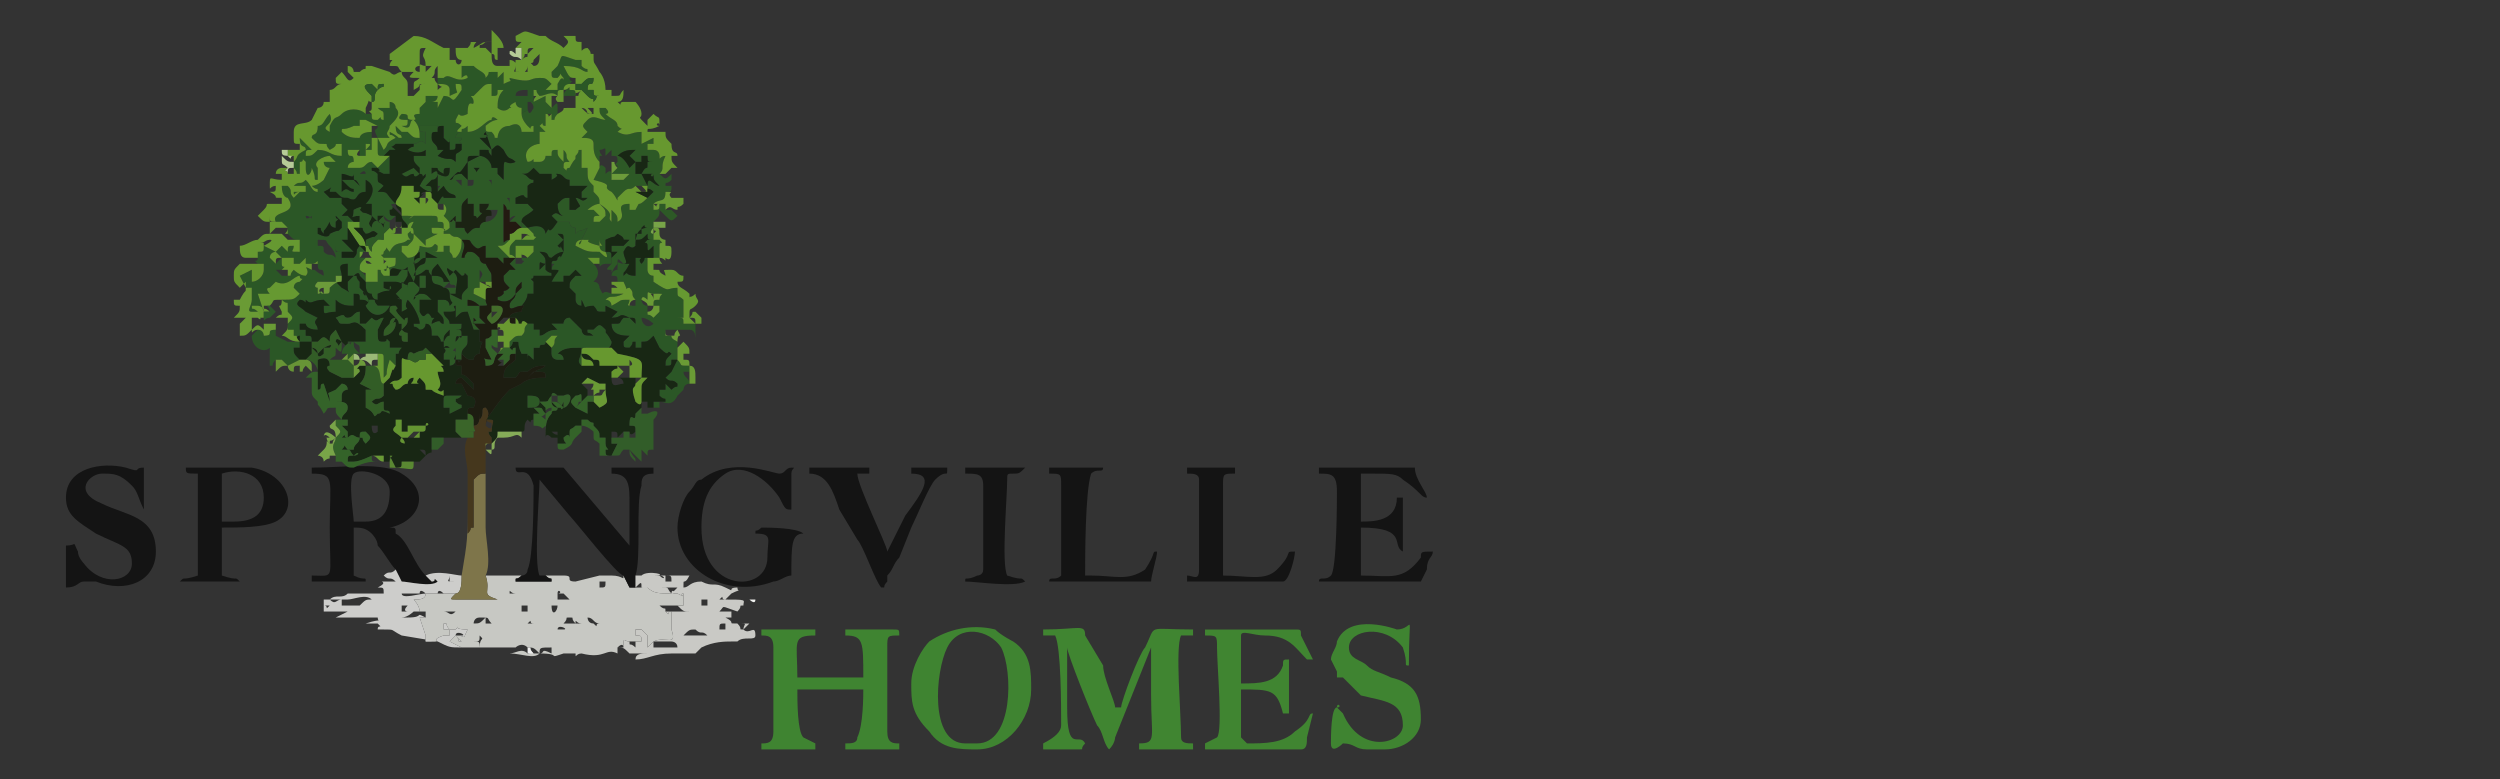 <?xml version="1.0" encoding="UTF-8"?>
<!DOCTYPE svg PUBLIC "-//W3C//DTD SVG 1.1//EN" "http://www.w3.org/Graphics/SVG/1.1/DTD/svg11.dtd">
<!-- Creator: CorelDRAW X8 -->
<svg xmlns="http://www.w3.org/2000/svg" xml:space="preserve" width="0.417in" height="0.13in" version="1.1" style="shape-rendering:geometricPrecision; text-rendering:geometricPrecision; image-rendering:optimizeQuality; fill-rule:evenodd; clip-rule:evenodd"
viewBox="0 0 417 130"
 xmlns:xlink="http://www.w3.org/1999/xlink">
 <rect x="0" y="0" width="417" height="130" fill="#333333" stroke="none"/>
 <defs>
  <style type="text/css">
   <![CDATA[
    .fil7 {fill:#141414}
    .fil20 {fill:#172514}
    .fil4 {fill:#182714}
    .fil18 {fill:#192815}
    .fil21 {fill:#1B2313}
    .fil9 {fill:#1D1D11}
    .fil27 {fill:#231A11}
    .fil1 {fill:#2B5726}
    .fil29 {fill:#2C5827}
    .fil35 {fill:#2C5A29}
    .fil0 {fill:#2D5926}
    .fil17 {fill:#325D26}
    .fil16 {fill:#325D29}
    .fil13 {fill:#346329}
    .fil25 {fill:#3A6529}
    .fil6 {fill:#3F8431}
    .fil5 {fill:#408531}
    .fil30 {fill:#436C2A}
    .fil15 {fill:#45371D}
    .fil32 {fill:#5A8832}
    .fil36 {fill:#62942C}
    .fil23 {fill:#649531}
    .fil12 {fill:#65972E}
    .fil14 {fill:#669931}
    .fil26 {fill:#679436}
    .fil2 {fill:#67982F}
    .fil22 {fill:#699930}
    .fil19 {fill:#6A9B35}
    .fil31 {fill:#6C9B3A}
    .fil24 {fill:#78A448}
    .fil11 {fill:#7E754A}
    .fil28 {fill:#85AB58}
    .fil33 {fill:#9BB976}
    .fil34 {fill:#B6CB97}
    .fil3 {fill:#C7C8C3}
    .fil8 {fill:#C9C9C5}
    .fil10 {fill:#CDCDCB}
    .fil37 {fill:#EBEBEA}
    .fil38 {fill:#EDEDED}
    .fil39 {fill:#F2F3F1}
    .fil40 {fill:#F6F6F6}
   ]]>
  </style>
 </defs>
 <g id="Layer_x0020_1">
  <g id="_945387632">
   <path class="fil0" d="M76 59c0,-1 -1,0 0,-1 0,0 -1,0 0,0 0,2 0,1 0,1zm-2 -11c1,-1 1,-1 1,-1 0,1 1,0 1,1 -1,0 0,0 -2,0zm4 -1c0,0 0,0 0,0l0 0zm2 -3c0,0 0,0 0,0 0,0 0,1 0,0zm5 -9l0 0zm0 0l0 0zm-9 -1l0 0c0,0 0,0 0,0zm4 1c0,0 0,0 0,0l0 -1c0,0 0,0 1,0 0,-1 0,0 0,0 1,0 1,0 1,0 -1,0 0,0 -1,1 1,0 1,0 1,0l1 0c1,0 -1,0 0,0 0,1 -1,2 -2,2 -1,0 0,0 0,0 -1,0 -1,1 -1,1 -1,0 -1,0 -2,1 -1,-1 0,-1 -1,-1 -1,0 -1,0 -1,0l0 -1 0 0c-1,-1 0,0 -1,0l1 -1c0,0 0,0 0,1 1,0 0,0 1,0l0 -2c0,0 0,0 0,0l0 0c0,-1 0,-1 1,-2 0,1 0,0 0,1 0,0 0,0 0,0 1,0 0,0 1,0 0,1 0,1 0,2 1,0 0,1 1,0 1,-1 0,0 0,-1zm3 -2l0 0c0,0 -1,0 0,0zm2 1c0,-1 -1,-1 0,-1 0,0 0,0 0,0 0,1 0,1 0,1zm-4 -2l0 0c0,0 0,0 0,0zm-3 -1l0 0zm0 0l0 -1 1 0c0,1 0,1 -1,1zm-2 -1l1 0 0 1 -1 -1zm6 1l0 0c0,-1 -1,-1 0,-1 1,0 0,0 0,0 0,1 0,0 0,1zm-1 -1l0 0c0,0 0,0 0,0zm25 -1l0 0zm0 0l0 0 0 0zm-5 0c0,1 0,0 0,1 0,-1 0,-1 0,-1zm-20 -4c1,0 0,0 1,1 0,-1 0,-1 0,-1l-2 -2c0,0 0,0 0,0 1,0 0,0 1,0 0,0 0,0 0,0 1,-1 -1,0 0,-1l1 3c1,-1 1,-1 2,0 1,2 1,1 2,2 -2,1 -2,-2 -2,3 -1,-1 0,0 -1,-1 0,0 0,-1 0,-1l-1 0c-1,0 1,0 0,0 0,0 0,0 0,0 -1,0 0,0 -1,0 -1,0 -1,0 -1,0 -1,1 0,1 -1,0l1 0c0,0 0,0 1,0 0,0 0,0 1,0 0,-1 -1,-2 -2,-2l-2 1c0,0 0,0 0,0 0,2 0,1 0,2l0 1c-1,-1 -1,-1 -1,-1 -2,0 -1,1 -2,1 0,0 1,-1 1,-1 1,-1 0,1 2,-2 0,-1 0,-1 1,-1 0,0 0,0 1,0l0 -1c0,0 0,0 0,0 1,0 0,0 1,0zm8 -8c-1,0 0,0 0,1 -1,2 -1,0 -1,-1 0,1 0,1 0,1 0,1 0,-1 0,0 0,1 0,0 -1,1l0 0c0,1 1,2 1,2 1,1 0,0 1,0 0,1 0,1 0,1 -1,0 -1,0 -2,0 0,1 0,1 0,1 0,0 0,0 0,-1 0,0 0,-2 -2,-1 -2,0 -2,2 -2,2 -1,0 0,0 -1,-1 -1,0 -1,0 -1,-1 0,0 1,-1 2,-1 0,0 -1,-1 -1,0 -1,0 -2,2 -4,2 0,-1 0,0 0,-1 -1,1 -1,0 -1,1 0,0 -1,0 -1,1l1 0c0,1 -1,0 0,1 0,0 0,0 0,1 -1,1 -1,0 -1,2l0 0c-1,-1 -1,0 -3,-1 1,-1 0,0 1,-1 -1,0 0,0 -1,0 0,0 1,1 0,0 0,-1 -1,-1 -1,-2 0,-1 0,-1 1,-1 0,0 0,-1 0,-1 -1,0 -2,0 -3,0 0,1 0,1 1,1 0,1 0,0 0,1 0,0 0,0 0,0 0,0 0,0 0,0l0 1c-1,-1 -1,0 -2,0 0,0 0,0 0,0 0,1 0,0 -1,1 2,1 3,0 3,0l0 1c0,0 -1,0 -1,0l-1 0c0,1 0,1 1,2l0 1 -1 -1 -2 1c1,1 1,0 2,0 0,0 0,1 1,0 1,0 0,1 1,0 0,1 0,0 -1,2 0,0 1,1 2,1 0,-1 0,-1 -1,-1 0,0 1,-1 1,-1 1,0 1,-1 1,-1 0,-1 -1,0 -1,0l0 -1c2,0 0,0 2,1 0,-1 0,-1 1,-1 0,1 0,2 -2,1l0 2c0,0 0,0 0,0 1,0 0,0 0,1l1 -1c1,2 2,1 2,2 0,1 0,1 -1,1 1,0 1,0 1,-1l-2 0c0,0 0,-1 -1,1 1,0 1,0 1,0 1,1 0,2 0,2 1,1 1,1 1,2 -1,1 -1,0 -1,1 0,0 0,0 0,0 0,0 0,0 0,0l1 0c1,1 1,0 2,1 0,1 0,2 -1,3 -1,0 0,0 -1,-1 0,0 0,0 0,0 0,0 0,0 0,0l0 -1 -1 0 0 1 -2 0c1,0 1,0 1,-1 -1,-1 0,1 -3,0 0,0 0,2 -2,2 0,0 0,0 -1,-1 0,0 0,0 0,-1 0,0 0,0 1,0 1,-1 1,-1 1,-2 1,1 1,1 2,2 0,-1 0,-1 0,-1l2 -1c-1,0 -1,0 -1,-1 1,0 1,0 1,0 2,0 1,1 1,0 0,-1 0,-1 -1,-1 0,-1 0,-1 -1,-1 0,-1 0,0 0,0 -1,0 0,0 -1,0 -1,0 0,0 -1,0 0,0 0,0 -1,0l0 0c-2,1 1,0 -1,0l-1 0c0,1 1,1 1,2 0,-1 1,-1 1,-1 -1,2 0,0 0,2 -1,0 0,-1 -1,0 0,1 1,1 0,1 -1,1 -2,0 -3,2 0,0 0,0 0,0 -1,-1 0,-1 -1,0 0,1 -1,0 0,1 0,0 0,0 0,0 1,0 1,0 1,0 0,0 0,0 0,0 1,0 1,0 1,0 0,2 0,1 -2,2 1,1 0,-2 1,0 0,1 0,0 0,1 0,0 0,0 -1,0 0,0 0,0 0,0 -1,-1 0,-1 -1,-1 0,1 0,0 0,2l-2 0c0,1 0,2 1,2 0,0 0,1 1,1 0,-1 0,-1 0,-1 2,-1 2,0 2,-1 0,-1 1,1 -1,0 0,0 0,0 0,-1 1,0 2,0 2,0 1,0 1,1 2,-1 0,0 0,0 0,0 0,0 0,0 0,0l0 -1c0,0 0,0 0,0 -1,0 -1,0 -1,0 -1,1 0,1 -2,1 0,-2 1,-1 2,-1 1,0 1,-1 1,0l1 2c1,-2 -1,-4 1,-5 0,1 0,0 0,1 0,0 -1,0 -1,1 1,0 1,-1 2,-1l0 -1c0,0 0,0 0,0 0,0 2,1 2,1 -1,0 0,0 -1,0 0,0 -1,0 -1,0 0,2 -1,0 -2,3 1,0 2,-1 2,-1 1,0 0,0 1,1 0,-1 0,-1 1,-2 0,0 0,0 0,0l2 3c0,0 0,0 0,0l-1 0c0,0 0,0 0,0 0,-1 -1,-1 -2,-1 0,2 1,1 2,2 1,0 1,1 1,1l1 0c0,-2 1,-3 -1,-4 0,0 -1,-1 0,1l1 -1 1 1c1,0 0,-1 1,0 0,1 0,0 0,1l0 1c-1,1 -1,1 -1,2l-2 -1c0,2 1,1 0,2 0,0 0,-1 -1,-1 0,0 0,0 0,0l-1 0c0,0 0,0 0,0l0 1c0,1 0,1 0,1l0 0c1,1 1,1 1,2 0,0 0,0 0,0 -1,0 0,-1 -2,0 0,-1 1,-1 0,-1 -1,-2 -1,1 -2,-1 0,0 0,-1 0,-1 0,0 0,0 0,-1 1,0 1,0 1,0 0,0 0,0 0,0l1 0c0,0 0,0 0,0 -1,-1 -1,-1 -2,-1 -2,1 0,0 -1,1 0,-1 1,-1 1,-2l-1 -1c-1,0 -1,0 -1,1 0,-1 0,0 -1,-1 0,0 0,1 0,1l-1 1c2,2 -1,0 1,1 0,0 0,-1 0,-1 0,1 0,2 0,3 2,-1 0,0 1,-2 1,1 2,3 2,4 0,0 0,0 0,0 -1,0 -1,0 -1,0 0,1 0,0 1,1 1,0 1,-1 1,-1 1,0 1,1 1,2l1 0c1,1 0,1 1,1 0,-1 0,-1 1,-2 0,2 0,0 -1,2 0,2 0,0 1,1 -2,0 0,0 -1,1l0 0c0,1 0,1 0,1 0,0 0,0 0,0 0,0 0,0 0,0 0,0 1,0 1,0 0,0 0,-1 0,0 0,0 0,0 0,1 0,0 1,0 1,-1l0 -1c0,1 -1,1 1,1l0 -1c0,-1 1,-1 1,-2 0,-1 0,0 0,-1 -2,0 -1,0 -2,1 0,-2 1,0 1,-1 0,-1 0,-1 -1,-1 1,0 1,0 1,-1 -1,0 -1,0 -2,0 0,-1 -1,-1 -1,-2l1 0c2,0 0,-1 1,-1l0 2c1,-1 1,-1 2,-1l1 3c1,0 0,0 1,0 -1,-1 -1,-1 -1,-2 1,1 0,0 0,1 1,0 1,0 1,0 0,0 -1,0 0,0l1 0c-1,-1 -1,-1 -1,-1 0,-1 0,-2 0,-2 -1,0 -2,0 -2,0 0,0 0,0 0,-1 1,-1 0,0 0,0 1,0 2,1 2,1 0,0 0,0 0,0 2,0 1,0 1,-1 0,0 0,0 0,0l-2 -1c0,-1 0,-1 1,-1l0 -1c0,-1 0,-1 0,-2 1,1 0,1 0,2l1 0 1 0c0,-2 0,-1 -1,-3 0,0 0,0 0,0 -1,0 -1,-1 -1,-1 -1,-1 -1,-1 -2,-1 -1,1 0,1 -1,1 0,-1 1,-2 0,-3 2,0 1,0 2,1 1,1 1,0 2,0l0 2c1,0 1,0 2,0l1 1c0,0 0,0 0,0l0 -1c1,0 0,0 1,0 -1,-1 -1,-1 -2,-2 1,0 1,0 2,-1 -1,0 -1,1 -1,0l0 -1c0,-1 0,-1 0,-2 0,-1 0,-2 0,-3 1,1 0,1 1,1 0,1 0,1 0,1 0,0 0,0 0,0 0,1 0,0 1,0 0,0 0,0 -1,1l0 0 1 0 1 1 0 0 0 -1c0,0 0,0 0,0 0,-1 1,-1 2,-2 -1,-1 0,0 -1,-1l-2 0c0,0 0,0 0,0l0 -1c0,0 0,0 0,0 2,-1 1,0 2,0 0,-2 0,0 0,-2 1,-1 1,0 1,-1 -1,0 -1,-1 -2,-1 1,0 1,0 2,-1l1 1 1 0c0,0 0,0 0,0 1,0 0,0 1,0l0 1c2,-1 0,-1 1,-1 1,0 1,1 2,1l0 1c1,0 1,0 3,0 -1,1 -1,1 -1,1 0,1 0,0 0,1l1 0c-1,1 -1,0 -2,0 1,2 1,1 0,2 0,0 -1,0 -1,0 0,-1 0,-1 0,-2 -1,0 -1,0 -2,1 0,2 1,2 1,2 -1,0 -1,-1 -2,0 1,1 1,1 1,1l2 0c0,1 1,1 1,1 0,1 0,1 0,1 1,-1 0,0 2,-1l-1 2c-1,0 0,0 0,0 0,1 -1,1 0,0 3,0 -1,0 3,1 0,-2 0,-1 0,-1l0 0c0,1 1,1 0,1 0,1 1,1 1,1 0,-1 0,0 0,-1 0,0 0,0 0,-1l0 0c2,-1 1,0 2,-1 2,1 0,1 2,1 -1,1 0,0 -1,1 0,0 0,0 0,0l0 0c-1,0 -1,0 -2,0 0,0 0,0 0,0l0 1c0,0 1,0 1,0l-1 1c1,0 0,0 0,0 0,1 0,0 0,1 -1,1 -1,1 0,1 0,1 0,0 1,-1 0,-1 0,-1 1,0 1,0 0,-1 0,-2 1,-2 1,0 2,-1 0,-1 0,-3 2,-3 -1,0 0,-1 -1,0l0 0c0,0 0,0 0,1 0,0 0,0 -1,0 0,0 0,0 0,0 0,1 0,0 0,1 1,0 1,0 2,-1 0,1 0,1 1,1 0,0 -1,0 -1,0 -1,1 0,0 0,1 0,1 0,1 1,0 0,2 0,1 0,2 0,0 0,0 1,0 0,0 0,0 0,0l0 -2c0,-1 1,0 0,-1 0,0 0,0 -1,0l0 -1c0,0 -1,0 0,-1 0,-1 0,-1 0,-1l0 0c1,-1 1,-1 1,-2 1,1 1,1 1,1 1,1 1,1 2,0 0,0 0,0 -1,-1 -1,0 0,0 -1,0l0 0c0,-1 0,-1 0,-1 0,0 0,0 0,0 0,0 0,0 0,0l-1 0c0,1 0,1 -1,1 0,-2 0,-1 0,-1 1,0 0,0 1,0l-1 0c1,-1 2,0 2,-2l0 0c1,0 1,0 1,-1 0,0 1,0 -1,0 0,0 0,0 0,0 0,-1 0,0 1,-1l0 -1c-1,1 -1,1 -2,0 1,-1 0,-1 1,-3 -1,0 -1,1 -1,0 0,0 0,-1 -1,-1 0,0 0,0 0,0 0,0 0,0 -1,0 0,0 0,0 0,-1l1 0 0 -1 -2 1 0 -2c-2,0 -2,1 -4,0 1,-1 1,0 0,-1 0,-1 -1,-1 -2,-2 0,0 1,0 0,-1 0,0 0,0 0,0 -1,0 -1,0 -1,0 0,1 0,1 1,2 -1,0 -2,-1 -3,0 -1,1 -1,1 0,2 -1,1 0,0 -1,1 1,0 2,0 2,1 0,1 0,2 1,3l0 -1c1,0 0,0 0,-1 1,0 1,-1 1,1l1 -1c0,1 0,0 0,1 1,0 1,0 1,1 -1,1 0,0 0,1 0,0 -1,1 -1,1l3 0c-1,1 -1,1 -1,1 -1,0 -1,0 -2,0 0,0 0,0 0,-1 0,0 0,-1 -1,0 0,-1 0,-1 0,-1 0,0 0,0 0,0 -1,-1 -1,0 -1,0l0 0c0,0 0,0 -1,2 4,1 1,1 3,2 0,0 0,0 0,0 1,1 1,2 1,1 0,0 0,0 0,0 0,0 1,-1 1,-1 1,-1 1,0 2,-1l0 0c1,0 0,0 1,0 0,0 0,0 0,0l1 0 -1 -2 0 0c-1,0 0,0 -1,0l0 -1c0,0 0,0 0,0 0,0 0,0 0,0 0,-1 0,0 0,-1l-1 1c0,0 -1,-2 -2,-2 1,-1 2,-1 3,-1 0,0 0,0 -1,1l1 1c1,0 1,0 1,0 0,0 0,-1 0,-1l1 0c0,1 0,1 1,1 -1,0 -1,0 -1,0 0,0 0,0 0,0 0,2 0,0 -1,2 1,0 1,0 2,0 0,1 -1,0 0,0 0,1 0,1 1,2 -1,0 -2,-2 -2,0 0,1 0,0 1,1 0,0 0,0 -1,1l0 0c0,0 0,0 0,0 -2,2 -1,0 -2,2l-1 0 0 -1c-3,0 0,2 -2,3 0,-1 0,-1 -1,-2 0,1 0,1 0,1l0 1c-1,-1 1,-1 -2,-3 1,1 1,1 1,2 0,0 -1,1 -1,1 -1,0 -1,0 -1,0 0,-1 0,-1 1,-1l-1 -1c-1,0 0,0 -1,0 0,0 1,-1 2,-1 0,-1 0,-1 -1,-2 0,-1 0,0 0,-1 -1,-1 -1,-1 -1,-3 0,0 0,0 -1,0 0,0 0,-2 0,-3 -1,0 0,0 -1,1 0,0 0,0 0,0 0,1 0,0 -1,2 0,0 1,0 0,0 -1,0 0,1 -1,0 0,-1 0,-1 1,-1 -1,-1 0,-1 -1,-2 0,0 0,0 0,0 0,0 0,0 0,0l0 1c0,1 0,0 0,1 -1,-1 -1,-1 -1,-2 -1,0 -1,0 -1,1l-1 0c0,0 0,1 -1,1 0,0 0,0 -1,0 0,-1 0,0 -1,0 -1,-2 1,-3 2,-3 0,-1 0,0 0,-1 0,0 0,1 0,0 0,0 0,0 0,-1l1 0 -1 -1c1,-1 0,0 1,0l0 -2c0,0 0,0 0,0l1 0 0 0c0,0 0,0 0,0l0 1c1,0 0,0 1,-1 0,-1 0,0 0,-1 0,-1 0,-1 -1,0l-1 -1c0,0 0,0 0,-1l-2 1z"/>
   <path class="fil1" d="M57 46c0,2 0,0 -2,2 0,1 0,1 -1,1 -1,-1 0,0 -1,0l0 -1c0,0 0,0 0,0 0,0 -1,0 0,-1 0,-1 0,0 0,0 1,0 0,0 1,0l1 0c1,0 0,0 1,0 0,-1 0,-1 0,-1l0 0 1 0c0,-1 -1,-2 1,-2 0,2 0,1 0,2 1,0 0,0 1,0 -1,1 -1,1 -1,1l0 1c0,0 0,0 0,0 0,1 1,1 -1,0 0,0 0,0 -1,-1l1 0c0,-1 0,0 0,-1zm-4 -2l0 0zm-6 -1l1 0 1 0 0 1 1 0 1 -1 0 1c1,0 1,0 1,0 1,0 1,-1 1,0 0,0 -1,0 0,0 0,2 1,0 1,2 -2,-1 -1,-1 -2,-1 -2,-1 0,0 -1,1 -1,0 -2,-1 -2,-1 0,0 0,0 0,0 -1,1 0,1 -1,1l-1 0c-1,-1 -1,-1 -1,-1 1,0 0,0 1,0 1,0 0,0 0,0 1,-1 0,0 0,-1 0,-1 0,0 0,0 0,0 0,-1 0,-1zm-1 1c-1,0 0,0 -1,0l1 0zm-1 0l0 0 0 0zm11 -3c0,0 0,0 0,1 0,0 1,0 1,0 -1,0 -1,0 -1,-1zm-3 -1l0 0c2,0 1,0 2,1 0,0 1,1 1,2 -1,-1 -1,0 -2,-1 0,-1 0,-1 -1,-1 0,-1 0,-1 0,-1zm-2 -4c1,0 1,1 1,0 0,0 -1,1 -1,0zm5 1c1,-1 0,0 0,-1l1 1c0,0 0,0 0,1 -1,1 0,0 -2,1 0,0 0,1 -2,0l0 -1c1,0 0,0 1,1 0,-1 0,0 1,-2 0,1 1,1 1,1l0 0c0,-1 0,0 0,-1zm2 -7c0,0 1,0 0,0 0,0 0,0 0,0zm-1 0c1,1 1,1 1,1l0 0c1,1 1,0 1,1 -1,0 -1,-1 -2,0l0 -3c1,0 2,1 2,0 0,2 0,0 1,2 -1,-1 -1,-1 -1,-1 0,0 0,0 -1,0 -1,0 0,0 -1,0l0 0zm3 -1c1,-1 1,0 1,0 0,0 -1,0 -1,0zm-3 -1c0,0 0,0 0,0 0,0 0,1 0,0zm29 -12c0,-1 1,-1 2,-1l0 1c-1,0 -2,0 -2,0zm-9 -4c0,0 0,0 0,0 0,1 0,0 0,1 0,0 1,-1 1,0 -2,1 -3,-1 -4,0 -1,0 -1,0 -1,0 0,0 0,0 0,0 0,0 0,-1 0,1 1,0 0,0 0,0 1,0 2,0 2,1l0 0c0,0 0,0 0,0 0,0 0,1 0,1 0,0 0,0 0,0 2,-1 1,0 1,-2 1,0 1,0 1,1 -2,3 -1,1 -3,1l-1 2c0,-1 0,-1 0,-1l-1 0c0,0 1,0 1,-1 -1,0 -1,0 -2,0l0 1c-1,1 0,0 -1,1l0 1c-2,0 0,1 -1,1 -2,0 0,-1 -2,-1 -1,1 0,1 1,1 0,1 0,1 -1,1 2,1 1,-1 2,-1 1,1 1,2 1,3 -1,0 -1,0 -2,-1l-1 0c0,0 0,0 -1,-1 0,2 1,1 1,2 -1,0 0,0 -2,-1l0 0c0,1 0,0 1,1 -2,1 -1,1 -2,2l-1 -2 2 0c-1,-1 0,-1 0,-2 1,-1 2,-2 1,-3 0,-1 -1,-1 -1,-1l0 1 -2 0c1,1 1,0 1,2 -1,0 0,-1 -1,0 -1,0 -1,0 -1,-1 0,0 0,0 0,0l0 0c-1,0 0,0 -1,0 -1,-1 -3,-1 -4,0 -1,1 -1,0 -2,2 0,0 0,0 0,0l0 1c-2,-1 1,-1 0,-3 -1,1 -1,2 -2,2 0,2 -1,1 -1,2 1,1 1,1 2,1 1,0 0,0 1,1 2,-1 0,-1 2,-1l0 2c-2,0 -2,-1 -4,-1 -1,1 -1,1 -2,1 0,-1 0,-1 1,-1l-2 -2c0,2 1,1 1,2 -2,1 -1,1 -2,2l0 0 0 1c-1,1 0,0 0,0 1,1 0,1 1,1 0,0 0,0 0,-1 0,0 0,0 0,-1 1,0 0,-1 1,0 0,1 0,1 0,1 0,2 1,1 1,0 1,2 0,2 1,2 0,-1 0,-1 0,-2 -1,-1 1,-2 2,-2l1 1c-1,0 -1,0 -2,0 0,1 1,1 1,1l-1 2c0,0 -1,1 -2,1 1,1 1,0 1,1 -1,0 -1,-1 -2,-2 -1,1 -1,0 -2,1l2 0c0,0 0,0 0,1l-2 0c0,1 0,0 1,0l-1 1c-1,-1 0,-1 -1,-2l-1 0c0,2 1,2 1,2 2,3 -3,2 -2,4 1,0 1,0 1,0 1,1 0,0 1,1 0,1 0,0 0,1 1,1 1,1 2,1l0 0c0,1 0,1 0,1l0 1c-2,0 -1,0 -1,-1 -1,0 -1,0 -1,1l-1 -1c-1,1 -1,1 -1,1l1 1c-1,1 -1,1 -1,1l0 0 -1 -1c0,-1 1,-1 1,-1l-2 -1c0,1 0,1 -1,1 0,0 0,0 0,1 0,1 -1,0 0,1 1,0 0,0 1,0 0,0 0,-1 0,1 0,1 -1,2 -2,2l0 -2 -2 1 1 2 1 0 0 1c0,0 0,0 0,0l0 1c0,1 -1,2 0,2 0,0 0,0 1,0 1,2 0,1 0,1l0 0 0 -1c-1,-1 -1,0 -1,-1 1,0 0,0 1,0l0 0c0,0 1,0 1,1l-1 -3 2 0c0,0 -1,-1 0,-1l0 0c1,-1 0,0 1,-1 2,1 3,-1 4,-1 0,1 1,0 0,1 0,0 0,0 0,0 0,0 -1,0 -1,1 0,0 0,0 0,0l1 1c0,0 0,0 0,0 -1,1 -1,1 -3,1 1,1 1,0 1,1l0 1c1,1 1,1 0,2 0,0 0,0 0,1 1,0 1,0 1,0 0,0 0,0 0,0 0,1 0,0 0,1 1,0 0,0 1,1 -1,0 -1,0 -1,0 0,0 0,0 -1,0l-2 -1c0,0 0,0 0,0l0 -1c-2,0 0,1 -2,1 0,0 0,-1 -1,-1l0 0 -1 1c0,2 2,3 3,2 0,2 0,0 0,3 1,0 0,0 1,-1 1,0 0,0 1,0l1 1 2 -1c-1,-1 -1,-1 -1,-2l1 0c0,-2 0,-2 0,-2 0,0 -1,0 0,1 1,0 1,0 1,0 1,0 1,0 1,0 0,-1 0,-1 -1,-1 0,0 0,0 0,0l0 0c0,0 0,-1 0,-1 0,0 -1,0 -1,0 0,-1 0,0 0,-1 1,0 1,0 1,0 0,0 0,1 2,1 0,-1 -1,-1 0,-2l-2 -1c-1,-1 -2,-1 -1,-2 1,0 1,1 1,0 1,1 1,0 3,0 0,0 0,0 0,0l1 1c0,0 0,0 0,0 0,0 0,0 0,0 0,0 0,0 0,0 0,0 -1,0 -1,0 0,2 0,1 2,1 0,-1 0,-1 0,-2 1,1 2,1 3,1 0,-1 0,-1 0,-2 1,0 1,0 1,1 1,0 1,0 2,1 -1,-2 0,0 -1,-2 -1,-1 0,1 0,0l-1 -1c0,-1 0,-1 0,-1 -1,-1 0,-1 -1,-1l0 0c1,-1 1,0 1,0l1 1c0,-1 0,0 0,-1l-1 -1 0 0c0,-1 0,-1 1,-2 0,0 0,0 -1,0 0,0 0,1 0,0 1,-1 0,-1 1,-1l-1 -1c-1,1 0,1 -1,2 0,0 -1,0 -2,0l0 -1 2 0 -2 -2 1 0c0,0 0,0 0,0 0,-1 0,-1 0,-2 0,-1 0,0 0,0 0,-1 0,0 0,-1 0,0 0,1 0,0 0,0 1,0 1,0l-1 -1c0,0 0,0 0,0 -1,0 -1,0 -1,0 1,-1 0,0 1,-1 0,0 0,0 0,0 -1,-1 -1,-1 -1,-1 0,-1 0,0 0,-1l-2 0 -1 -1c0,0 0,0 0,0 2,-1 1,-1 1,0l1 0c1,1 1,1 2,1 0,0 -1,0 0,0 2,1 1,-1 3,-1 0,-2 0,0 0,-2 2,1 1,3 0,4 0,0 0,0 0,0 0,0 1,0 1,0l0 0c0,2 0,1 0,1l0 1c0,0 0,0 0,0 0,0 0,0 1,1 0,-1 0,0 0,-1 1,0 1,0 1,0 0,0 0,-1 0,0 1,1 1,1 2,0 -1,0 -1,0 -1,-1 0,0 0,0 0,0 1,0 0,-1 1,0 -1,-1 -1,-1 0,-1 0,0 0,0 0,0 0,0 0,0 0,0 -2,-2 -1,-2 -3,-2l1 -1c-1,-1 -1,0 -1,-2 -1,-1 -1,0 -1,-1 0,0 0,0 0,0 1,0 0,0 1,0 1,1 -1,0 1,1l1 0c0,-1 0,-1 0,-1 0,0 0,0 0,0 0,-1 0,-2 0,-2 -1,1 0,0 -2,2l-1 -1c-1,0 -1,1 -2,1 -1,0 0,0 -1,0 -1,0 -1,0 -1,0 0,-1 1,-1 1,-1 0,-2 -1,0 -1,-2 0,0 0,0 1,0 0,0 0,0 0,0l1 0c0,1 0,1 0,1l1 0c0,-1 0,-2 0,-2 1,0 1,0 0,1l1 0c0,-2 0,-1 0,-3 -2,0 -2,1 -2,1 -1,0 -2,0 -3,-1 0,-1 0,0 2,-1l1 0c0,0 0,0 0,0l0 -1c1,0 1,0 1,0l2 1c0,1 -1,0 0,2 0,0 0,1 0,2 0,1 0,1 1,1l1 -1 1 0c-1,-1 -1,0 0,-1 0,0 0,0 0,0 2,0 0,0 1,0 2,0 1,0 2,0 0,0 0,0 0,0 1,0 1,-1 2,0l0 -1c0,0 0,0 0,0 0,0 0,0 0,0 0,-1 0,0 0,-1 -1,0 -1,0 -1,-1 1,0 2,0 3,0 0,0 0,1 0,1 0,-1 0,-1 1,-1 0,1 0,2 0,2 1,1 1,1 1,0l0 2c1,0 1,0 1,-1l1 0c-1,-1 0,0 0,-1l-1 0c0,-1 1,-1 1,-1 -1,0 -1,0 0,-1 -1,-1 -1,0 -1,-1 1,-2 0,0 2,-1 0,0 0,0 0,0 0,0 0,0 0,0 0,-3 1,-1 1,-2 0,-1 -1,-1 0,-1 1,-1 1,-1 1,-1 1,-1 1,-1 2,-1 0,1 0,1 0,2 1,0 1,0 1,-1 0,0 0,0 0,0 0,0 0,0 0,0l1 0c-1,1 -1,2 -1,3 0,0 1,1 2,0 1,0 -1,0 1,-1 0,0 0,1 1,1 0,0 0,0 0,1 1,-1 1,0 1,-1 0,-1 0,1 0,0 0,0 0,0 0,-1 1,0 1,0 1,0l0 -2c1,0 0,0 1,1 1,0 2,-1 3,0 0,-1 0,-1 1,-1 1,0 0,0 0,1 1,0 1,0 2,0 0,0 0,0 0,0 0,-1 0,-1 -1,-1 0,-1 0,0 -1,0 1,-1 1,-1 1,-1 0,-1 0,0 0,0 1,-1 0,0 0,-1l1 0c-1,0 -1,0 -2,-2 3,0 3,1 4,1 0,-1 0,0 -1,-1 0,-1 0,0 0,-1l-1 0c-3,-1 -2,-1 -3,1 -1,1 0,0 -1,1 0,1 0,1 1,1 1,-1 0,-1 1,0 0,1 0,-1 -1,1 0,0 0,1 0,1 0,0 -2,0 -2,0 1,-1 0,0 1,-1 -1,-1 -1,-1 -2,-1 -2,0 -1,1 -5,0 0,1 1,0 -1,1l0 -1c0,0 0,0 0,0 0,-1 0,-1 0,-1l-1 1 0 -1c-1,0 0,0 -1,0 -1,0 0,0 -1,1 0,-1 -1,-1 -2,-2l-2 0c0,0 0,0 0,1z"/>
   <path class="fil2" d="M93 19l0 0zm5 -1c1,0 1,0 1,0 0,0 0,0 0,1 -1,0 -1,0 -2,-1 0,0 0,0 0,0 0,0 0,0 0,0 1,0 1,1 1,1 1,0 1,0 0,-1zm1 -1l0 0zm-29 -1c0,0 0,-1 0,-1 0,0 0,1 0,1zm-8 1c0,0 0,-1 0,-1 0,0 0,0 0,0 0,0 0,0 0,0l0 0c-1,-1 -2,-2 0,-2 0,0 0,0 1,1 0,-1 0,-1 1,-1 0,1 0,0 -1,1 -1,1 0,2 -1,2zm-5 -3c0,0 1,0 0,0 0,0 0,0 0,0 0,0 0,0 0,0zm42 3l0 0c0,-1 0,0 -1,-1 0,0 -1,-1 -1,-1l-1 0c0,0 0,-1 0,-1 0,0 1,0 1,0 1,-1 1,-1 2,-1 0,2 -1,0 -1,2l1 0c0,1 0,1 1,1 -1,0 0,0 -1,1zm-3 -4l0 0zm-10 -2c0,1 0,1 0,1 1,0 0,0 1,0 -2,0 -1,0 -1,-1zm-16 1c1,0 1,0 1,0l-1 0zm18 -1c0,0 0,0 0,1 -1,0 0,0 0,-1zm-3 0l0 0 0 0zm-14 1l0 -1 1 0c-1,1 -1,1 -1,1zm17 -1l0 0zm-16 0c1,0 1,0 1,0 -1,0 0,0 -1,0zm16 -2c0,1 0,0 -1,1 1,-1 0,-1 1,-1zm2 0c0,1 0,2 -1,2 -1,-1 0,0 0,-1l1 -1c0,0 -1,0 0,0zm-20 3c-1,0 -1,-1 0,-1 0,0 0,0 0,0l0 -1c0,0 0,-1 0,-1 0,-1 0,-1 1,-1 -1,2 0,1 0,3 -1,0 -1,-1 -1,1zm18 -3c0,-1 0,-1 1,-1l-1 1zm-6 0l-1 -1c-1,0 0,0 -1,0 0,-1 0,0 1,-1l0 0c2,0 0,0 1,0 0,1 0,0 0,2zm5 -2c0,0 0,0 0,0 0,0 0,0 0,0 0,0 0,0 0,0l-1 1 0 0 1 0c0,0 0,0 0,0 0,1 0,1 0,1l0 0c0,1 0,0 0,1 -1,0 -1,0 -1,0 0,0 0,0 0,0 0,0 0,0 0,0 0,0 0,0 1,0 0,0 0,0 -1,0 0,1 0,0 -1,0l0 1 -2 0c-1,0 -1,-1 -1,-2 1,0 0,1 1,1 0,-1 0,-1 0,-2l1 0c0,-1 -1,-2 -2,-3 0,1 0,1 0,2 -2,0 -1,0 -3,1 0,-1 1,-1 0,-1 -1,0 0,0 -1,1l-1 0c0,0 0,0 0,0 0,0 0,0 0,0 0,0 0,0 0,0 -1,0 -1,0 -1,0 0,1 0,2 1,2 0,1 -1,1 -1,0 0,0 0,0 0,0l-1 0c0,-2 0,-1 0,-2 0,0 -1,0 -1,0l0 0c-2,-1 -3,-2 -5,-2l-4 3c0,0 0,0 0,0l0 1c1,0 0,0 0,1 2,0 1,0 2,1 1,0 1,0 2,0 -1,1 -1,1 1,1 -1,1 -1,0 -1,2 2,-1 0,-1 2,-1 -1,0 -1,0 -1,1l-1 1c0,0 0,0 0,0 0,0 0,0 -1,0 0,-1 0,0 0,-1 0,0 0,0 0,0l0 0c0,0 0,0 0,0 0,0 0,0 0,0l0 -1c0,-1 -1,-1 -1,-2 -1,0 -1,1 -2,0l-3 -1c0,0 0,0 -1,0 0,1 0,0 -1,1 0,0 -1,0 -1,0 0,0 0,-1 -1,-1 0,2 0,1 0,1 0,0 1,1 1,1 -1,1 -1,0 -2,-1 -1,1 -1,1 -1,1 0,1 0,1 1,1 -1,0 -1,1 -2,1 0,0 0,1 0,2l-1 0c0,1 -1,1 -1,1l-1 2c-1,1 -3,0 -3,2l0 1c0,1 0,1 1,1l0 1c-2,0 -1,0 -2,0 0,0 0,0 0,1 1,1 0,0 1,0l0 1c1,-1 0,-1 2,-2 0,-1 -1,0 -1,-2l2 2c-1,0 -1,0 -1,1 1,0 1,0 2,-1 2,0 2,1 4,1l0 -2c-2,0 0,0 -2,1 -1,-1 0,-1 -1,-1 -1,0 -1,0 -2,-1 0,-1 1,0 1,-2 1,0 1,-1 2,-2 1,2 -2,2 0,3l0 -1c0,0 0,0 0,0 1,-2 1,-1 2,-2 1,-1 3,-1 4,0 0,-1 0,-1 0,-1 1,-2 0,-1 1,-1 0,1 0,0 0,0 0,1 0,0 0,1 0,1 -1,0 0,1 0,0 1,0 0,0 0,0 0,0 0,0 0,1 0,1 1,1 1,-1 0,0 1,0 0,-2 0,-1 -1,-2l2 0 0 -1c0,0 1,0 1,1 1,1 0,2 -1,3 0,1 -1,1 0,2l-2 0 1 2c1,-1 0,-1 2,-2 -1,-1 -1,0 -1,-1l0 0c2,1 1,1 2,1 0,-1 -1,0 -1,-2 1,1 1,1 1,1l1 0c1,1 1,1 2,1 0,-1 0,-2 -1,-3 -1,0 0,2 -2,1 1,0 1,0 1,-1 -1,0 -2,0 -1,-1 2,0 0,1 2,1 1,0 -1,-1 1,-1l0 -1c1,-1 0,0 1,-1l0 -1c1,0 1,0 2,0 0,1 -1,1 -1,1l1 0c0,0 0,0 0,1l1 -2c2,0 1,2 3,-1 0,-1 0,-1 -1,-1 0,2 1,1 -1,2 0,0 0,0 0,0 0,0 0,-1 0,-1 0,0 0,0 0,0l0 0c0,-1 -1,-1 -2,-1 1,1 1,0 0,1 0,-1 0,-1 0,-1 -1,-1 0,-1 -1,-1l0 0c1,-1 0,-1 1,-2l0 2c0,0 0,0 0,0 0,0 0,0 1,0 1,-1 2,1 4,0 0,-1 -1,0 -1,0 0,-1 0,0 0,-1 0,0 0,0 0,-1l0 1c0,0 0,0 0,0 0,-1 0,-1 0,-1l2 0c1,1 2,1 2,2 1,-1 0,-1 1,-1 1,0 0,0 1,0l0 1 1 -1c0,0 0,0 0,1 0,0 0,0 0,0l0 1c2,-1 1,0 1,-1 4,1 3,0 5,0 1,0 1,0 2,1 -1,1 0,0 -1,1 0,0 2,0 2,0 0,0 0,-1 0,-1 1,-2 1,0 1,-1 -1,-1 0,-1 -1,0 -1,0 -1,0 -1,-1 1,-1 0,0 1,-1 1,-2 0,-2 3,-1l1 0c0,1 0,0 0,1 1,1 1,0 1,1 -1,0 -1,-1 -4,-1 1,2 1,2 2,2l-1 0 1 0c0,1 0,1 0,1 0,0 -1,0 -1,0l0 0c0,0 0,0 0,0 0,0 -1,0 -1,1 1,0 1,-1 1,0 1,0 1,0 1,1 0,-1 0,0 1,-1 -1,1 0,1 -1,1 0,1 0,1 0,2 0,0 1,0 -1,0 -2,0 0,0 -2,1 0,-1 0,-1 0,-1 0,1 0,0 0,1 -1,1 0,1 -1,1l0 -1c0,0 0,0 0,0 0,0 0,0 0,0 -1,1 0,0 -1,0 0,0 0,0 0,0l0 2c-1,0 0,-1 -1,0l1 1 -1 0c0,1 0,1 0,1 0,1 0,0 0,0 0,1 0,0 0,1 -1,0 -3,1 -2,3 1,0 1,-1 1,0 1,0 1,0 1,0 1,0 1,-1 1,-1l1 0c0,-1 0,-1 1,-1 0,1 0,1 1,2 0,-1 0,0 0,-1l0 -1c0,0 0,0 0,0 0,0 0,0 0,0 1,1 0,1 1,2 -1,0 -1,0 -1,1 1,1 0,0 1,0 1,0 0,0 0,0 1,-2 1,-1 1,-2 0,0 0,0 0,0 1,-1 0,-1 1,-1 0,1 0,3 0,3 1,0 1,0 1,0 0,2 0,2 1,3 0,1 0,0 0,1 1,1 1,1 1,2 -1,0 -2,1 -2,1 1,0 0,0 1,0l1 1c-1,0 -1,0 -1,1 0,0 0,0 1,0 0,0 1,-1 1,-1 0,-1 0,-1 -1,-2 3,2 1,2 2,3l0 -1c0,0 0,0 0,-1 1,1 1,1 1,2 2,-1 -1,-3 2,-3l0 1 1 0c1,-2 0,0 2,-2 -1,0 -1,0 -1,0l1 0 -2 -1c1,0 0,0 1,0 0,0 0,0 1,0l0 -1 -1 0c1,1 1,1 0,1l-1 -1 0 0c-1,1 -1,0 -2,1 0,0 -1,1 -1,1 0,0 0,0 0,0 0,1 0,0 -1,-1 0,0 0,0 0,0 -2,-1 1,-1 -3,-2 1,-2 1,-2 1,-2l0 0c-1,0 0,0 0,0 0,-1 0,-1 0,-2l0 1c-1,-1 -1,-2 -1,-3 0,-1 -1,-1 -2,-1 1,-1 0,0 1,-1 -1,-1 -1,-1 0,-2 1,-1 2,0 3,0 -1,-1 -1,-1 -1,-2 0,0 0,0 1,0 0,0 0,0 0,0 1,1 0,1 0,1 1,1 2,1 2,2 1,1 1,0 0,1 2,1 2,0 4,0l0 2 2 -1 0 1 -1 0c0,1 0,1 0,1 1,0 1,0 1,0 0,0 0,0 0,0 1,0 1,1 1,1 0,1 0,0 1,0 -1,2 0,2 -1,3 0,0 1,0 1,0 0,0 -1,0 0,0 1,-1 1,-1 1,-1 0,0 0,0 1,0 -1,-1 -1,-1 -1,-2 0,0 0,0 1,0 0,-1 -1,0 -1,-2 -1,-1 -1,-1 -1,-2 0,0 -1,0 -1,0 -2,0 -1,0 -2,0 0,-1 0,0 2,-1 0,-1 -1,0 0,0 0,-2 0,-1 -1,-2 0,0 -1,1 -1,1 0,0 0,0 0,0 0,0 0,0 0,1 -2,-2 -1,-1 -1,-2 0,-1 -1,-2 -1,-2l-2 0c-1,0 0,1 -1,0 1,0 1,-1 1,-2 -1,1 0,1 -2,1 0,0 0,-1 0,-1 -1,0 0,0 -1,0 0,-2 -1,-3 -1,-3l0 0c-1,-2 -1,-1 -1,-3 -1,0 0,0 -1,-1 -1,0 -1,1 -1,0 0,0 0,0 0,-1 -1,0 -1,0 -1,-1l-2 0c1,1 1,1 0,2 0,0 0,0 0,0 -1,-1 -2,-1 -3,-2 -1,0 0,0 -1,0 -3,-1 -2,-1 -4,0 0,1 0,1 1,1z"/>
   <path class="fil3" d="M90 109c0,-1 0,-1 2,-1l0 1c-2,-1 -1,0 -2,0zm-10 -3c1,1 0,0 0,2 0,-1 0,-1 -1,-1 1,0 1,0 1,-1zm-7 -1c0,0 1,0 0,0 0,0 0,0 0,0zm19 0c0,-1 0,0 0,0 0,0 0,0 0,0zm4 0l2 0c-2,0 -1,0 -2,0zm0 0c0,-1 0,0 0,0 0,0 0,0 0,0zm-3 0c0,-1 2,0 1,0l-1 0c0,0 0,0 0,0zm-7 -1c0,0 1,0 0,0 0,0 -1,0 0,0zm3 0c0,0 0,0 -1,0 1,-1 0,0 1,0zm-4 0c0,0 1,0 0,0 0,0 -1,0 0,0zm11 0c0,-1 0,0 1,0 0,0 0,0 -1,0 0,0 0,0 0,0zm-2 0l0 0zm4 -1c1,0 1,1 2,1 -1,0 0,1 -1,0 0,0 0,0 0,0 -1,0 -1,-1 -1,-1zm-2 1l0 0 -1 0c0,0 0,0 -1,0 1,-1 0,-1 1,-1 1,0 0,0 1,1zm-17 0c0,0 0,0 0,0 0,0 0,-1 1,-1 2,0 1,0 2,1 -1,0 -1,0 -1,0 0,0 0,-1 0,-1 -1,1 -1,1 -2,1zm21 -1l2 0 0 0 -2 0 0 0zm-22 0l0 0c0,0 0,0 0,0zm-4 -1c1,0 1,0 2,0 -1,1 -1,0 -2,0l0 0zm24 0l0 0zm6 0l0 0c0,0 0,0 0,0zm-9 0c0,0 1,0 0,0 0,0 0,0 0,0zm-21 0l0 0c0,0 0,0 0,0zm19 -1c0,1 -1,2 -1,0l1 0zm-3 0l0 0c0,0 0,0 0,0zm-3 0l1 0 0 1 -1 0 0 -1zm6 0l0 0zm-1 -2c1,0 1,0 2,0l1 1c-1,0 -1,0 -2,0 0,-1 0,1 0,-1 -1,0 0,0 -1,0zm0 0l0 0 -1 0c1,0 0,0 1,0zm-6 0l0 0zm-1 0c0,-1 0,0 1,0 -1,0 0,0 -1,0 0,0 0,1 0,0zm8 0c0,-1 1,0 0,0l0 0c0,0 -1,0 0,0zm7 -1l0 0zm0 0c0,-1 0,0 0,-1 1,0 1,0 1,0 0,1 0,1 -1,1zm4 -1c0,0 1,1 0,0 0,0 -1,1 0,0zm-2 0l0 0c0,0 0,0 0,0zm-3 0l1 0 -1 0zm0 0c-1,0 0,0 -1,0 2,0 1,0 1,0zm-23 2c-1,0 0,0 -1,0l-1 0c0,0 0,0 -1,0l0 0c-2,0 0,0 -2,0 0,1 -1,1 -2,1 0,0 1,1 1,2 0,0 1,0 1,0l0 0c0,2 0,0 0,1l-1 0 1 3c0,0 0,0 0,0l0 1c4,0 0,0 3,-1 0,0 1,0 1,0 0,-1 0,-1 0,-1l-1 0c0,0 0,0 0,-1 1,0 0,0 1,1l1 0c1,-1 -1,0 2,0 -1,2 0,1 -2,1 1,1 1,1 1,1 -1,0 0,0 -1,-1 0,0 -1,1 -1,1l2 1c0,0 1,0 1,0l8 0c0,0 1,-1 2,0 1,0 1,0 2,1l0 0 -1 0c-1,-1 0,0 -1,0 -1,-1 -2,0 -3,0l0 0c2,0 4,1 5,0 4,0 1,1 4,0 1,0 0,0 2,0 0,1 0,0 1,0 4,1 4,-1 6,0 0,0 0,0 0,0l0 -1c0,0 0,0 0,0 1,-1 1,0 1,0 0,-2 0,-1 1,-1 1,0 0,0 1,0 1,0 0,0 1,0 0,-1 0,-1 -1,-1 0,0 -1,0 0,0 0,-1 0,0 0,-1 0,0 0,0 0,0l0 0 2 0c0,-1 0,-1 0,0l-1 0 1 1c0,0 0,0 0,0 0,0 0,1 0,1 0,0 0,-1 0,1l1 -1 0 0c2,-1 4,1 3,-2 0,-1 0,0 0,-1l0 -1c0,0 0,0 0,-1 -1,0 0,1 -1,0l0 0c0,-1 0,0 -1,-1 1,0 0,0 2,0 1,0 1,0 1,0 0,0 0,0 1,0 0,-1 0,-1 0,-2 -1,0 1,1 -1,0l-1 0c0,-1 1,0 0,0 0,0 0,0 0,0 -2,0 -3,0 -4,-1 0,0 1,-1 -1,0l0 0c-1,0 0,0 -1,0 0,0 0,0 0,0 0,0 0,0 0,0l-1 0 -1 -2c0,1 0,0 -2,0l-1 0c-2,0 0,0 -1,0l-4 1c-2,0 0,-1 -2,-1 0,0 -1,0 -1,0l-2 0c1,1 1,0 1,1 0,0 -5,0 -6,0 0,-1 0,0 1,-1 -1,0 -5,0 -6,0 1,3 -1,3 2,4 0,0 0,0 0,0 0,0 0,0 0,0 -2,0 -5,0 -7,0 -1,0 -1,0 0,-1z"/>
   <path class="fil4" d="M70 75l0 0zm-8 -4c1,0 0,0 1,0 0,0 0,0 0,1l0 0c0,0 -1,1 -1,-1zm7 2c-1,0 -1,0 -2,0 1,1 0,1 1,1 0,0 0,0 0,0 0,1 0,1 0,0 -2,0 -1,-1 -1,-1 -1,-1 -2,-1 -1,-2l0 -1c0,0 0,0 1,0l0 1 0 0c0,1 0,0 0,1 0,0 0,0 1,0 0,0 0,0 0,0l0 -1c2,0 1,0 3,0 1,0 0,-1 0,0 0,1 0,1 -1,1 0,1 0,0 0,1l-1 0zm6 -7l2 0c-1,1 -1,0 -1,1 1,1 1,0 1,1 0,0 0,0 0,0l-2 1c0,0 0,-1 0,-1 0,0 0,0 -1,0 0,0 0,-1 0,-1 0,-1 0,-1 1,-1zm-3 -7c1,1 1,1 2,2 -1,0 0,0 0,1l-1 0c0,1 1,2 0,3 1,1 1,-1 1,1 -3,-1 -1,-1 -3,-1 0,-1 0,-1 -1,-2 -1,1 0,1 0,1 -1,0 0,0 -1,0 -1,0 0,0 0,-1 -1,0 -1,1 -1,1 -1,0 -1,1 -2,1 -1,-1 0,-1 -1,-1 1,-1 1,0 2,-1 0,-1 0,0 0,-1l0 -1c0,-2 0,-1 1,-1 0,0 0,0 0,0 0,0 0,0 0,0 0,-2 1,-1 1,-1 2,-1 1,0 2,-1 0,0 0,0 1,1zm-8 -3c0,-1 0,-1 1,-2 0,0 0,-1 1,-1 0,0 -1,-1 -1,-1 0,-1 0,-1 1,-1 1,1 -1,0 1,2 1,1 0,0 1,0 0,1 0,1 -1,2 1,1 1,0 1,1 0,2 0,0 0,1 -1,0 -1,0 -1,-1 -1,0 0,-1 0,-1 0,0 0,0 0,-1 -1,0 0,0 -1,-1 -1,2 0,0 0,1 0,1 -1,2 -2,2zm-3 -5c1,-1 0,-1 1,-1 1,0 0,0 1,1 0,0 0,0 0,0l1 0 1 0c-1,2 -3,2 -4,0 0,-1 0,0 0,0zm9 -5l1 0 0 2 -1 0 0 -2zm-9 1l0 0 -1 -1c0,0 0,-1 -1,0l0 0c1,0 0,0 1,1 0,0 0,0 0,1l1 1c0,1 -1,-1 0,0 1,2 0,0 1,2 -1,-1 -1,-1 -2,-1 0,-1 0,-1 -1,-1 0,1 0,1 0,2 -1,0 -2,0 -3,-1 0,1 0,1 0,2 -2,0 -2,1 -2,-1 0,0 1,0 1,0 0,0 0,0 0,0 0,0 0,0 0,0 0,0 0,0 0,0l-1 -1c0,0 0,0 0,0 -2,0 -2,1 -3,0 0,1 0,0 -1,0 -1,1 0,1 1,2l2 1c-1,1 0,1 0,2 -2,0 -2,-1 -2,-1 0,0 0,0 -1,0 0,1 0,0 0,1 0,0 1,0 1,0 0,0 0,1 0,1l0 0c0,0 0,0 0,0 1,0 1,0 1,1 0,0 0,0 -1,0 0,0 0,0 -1,0 -1,-1 0,-1 0,-1 0,0 0,0 0,2l-1 0c0,1 0,1 1,2 1,0 0,0 1,0 0,0 0,0 0,0l0 0c1,-1 0,0 1,-1l0 -1 0 0 1 1c0,1 1,0 1,0 0,0 0,0 0,0l0 0c0,-1 0,-1 0,-1 1,0 0,0 1,0 0,0 1,-1 -1,0l-1 1c0,-1 -1,-1 -1,-1 0,-1 0,-1 0,-1 0,0 0,0 0,0 0,0 0,0 0,0 0,0 1,0 1,0 1,-1 1,-1 2,0 0,-1 0,-1 1,-2l1 2c0,0 -1,-1 -1,0 1,1 0,1 1,0l1 1 0 -1c2,0 1,0 3,0 0,-1 0,-1 0,-2 -2,-2 -2,-1 -3,-1 -2,0 -1,0 -2,-1 2,-1 1,0 2,0 1,0 1,-1 2,-1l0 2 1 0c1,-1 1,-1 1,-1 1,1 1,0 2,0l-1 2c0,0 0,0 0,0 0,2 0,2 1,2 1,0 0,-1 1,0 0,0 0,0 0,0 0,0 0,0 0,0l0 1c0,0 1,0 1,0l1 0c-1,1 0,1 -1,1 0,1 0,1 0,1 0,1 0,0 0,1 -1,2 0,-1 -1,2 -1,1 0,0 -1,1 0,0 0,1 0,2 -1,1 -1,0 -2,1 1,1 1,0 2,0 0,0 0,0 0,1 0,1 1,0 1,1 -2,-1 -1,0 -2,0 -1,1 0,0 -2,-1 0,0 0,0 0,0 0,-1 0,-1 0,-1 0,-1 0,-1 0,-2l2 0c-1,0 0,0 -1,0l-2 -1c1,-1 1,-2 1,-3 -1,0 0,0 -1,0 -1,1 0,0 0,1 -1,1 -1,1 -1,1l0 0c-2,0 -1,0 -2,0l-2 -1c0,0 0,0 0,0 0,0 0,0 0,0 -1,-1 0,-1 0,-1 0,-2 -2,-1 -2,-1 0,2 0,-1 0,1l0 1 0 0c0,1 0,2 0,3 1,0 0,-1 1,-1l1 3c0,-2 -1,-1 1,-2 1,-1 0,0 1,-1 0,0 1,0 1,1 0,0 -1,0 -1,1 0,0 0,0 0,0 0,0 0,0 0,1 0,0 0,0 -1,0 1,0 2,0 2,1 0,1 -1,1 -1,2l0 0c1,0 1,0 1,0 0,1 0,0 0,1 0,0 -1,0 -1,0l1 1 0 1c-1,0 0,-1 -1,0l1 0c0,1 0,0 0,1 0,0 0,0 0,0l0 -1c1,-1 1,0 2,0 0,-1 0,-1 1,-1l0 0c1,1 1,1 0,2 -1,-1 0,-1 -1,-1 0,1 -1,1 -1,2 0,0 0,0 -1,0 -1,-1 0,-1 -1,0 2,0 1,0 2,1l0 0 0 0c1,0 1,-1 0,0 -1,0 -1,0 -1,1 1,0 1,0 1,0l0 0c1,0 3,-1 3,-1 0,0 0,0 0,0 1,0 1,0 2,0 0,0 0,0 0,1l1 0 0 -1c0,0 -1,0 0,0l1 2c1,0 1,0 1,-1 1,0 0,0 1,0l1 0 0 0c1,0 1,0 1,0 0,0 1,-1 1,-1 0,0 0,0 -1,-1 1,0 1,0 1,1 1,-1 1,0 1,-1 0,-1 0,0 0,0 0,0 0,-1 0,-1l0 -1c0,0 0,0 0,0l2 0c0,0 0,0 0,0 0,1 0,0 0,0 1,0 1,0 2,0 0,0 0,0 0,0 0,0 -1,0 1,0 -1,-1 -1,-1 -1,-1 0,-1 0,-1 0,-2 1,0 1,0 1,0 1,0 0,0 1,0l0 -1c0,0 1,0 1,1l-1 -1c0,-1 0,-1 1,-1 1,-2 -1,-2 -1,-2l-1 -2c-1,0 -1,0 -2,0l1 0c0,0 0,-1 1,-1 0,0 2,2 2,2 0,-1 0,-1 0,-1 -1,-1 -1,-1 -1,-1 -1,-1 -1,0 -1,-1 0,0 0,-1 0,-1 -1,0 -1,0 -1,-1 1,0 0,1 1,0 -2,0 -1,0 -1,-1l0 1c0,1 -1,1 -1,1 0,0 0,0 0,-1 0,0 -1,0 -1,0 0,0 0,0 0,0 0,0 0,0 0,0 0,0 0,0 0,-1l0 0c1,-1 -1,-1 1,-1 -1,-1 -1,1 -1,-1 1,-2 1,0 1,-2 -1,1 -1,1 -1,2 -1,0 0,0 -1,-1l-1 0c0,-1 0,-2 -1,-2 0,0 0,1 -1,1 -1,-1 -1,0 -1,-1 0,0 0,0 1,0 0,0 0,0 0,0 0,-1 -1,-3 -2,-4 -1,2 1,1 -1,2 0,-1 0,-2 0,-3 0,0 0,1 0,1 -2,-1 1,1 -1,-1l1 -1c0,0 0,-1 0,-1 1,1 1,0 1,1 0,-1 0,-1 1,-1l1 1c0,1 -1,1 -1,2 1,-1 -1,0 1,-1 1,0 1,0 2,1 0,0 0,0 0,0l-1 0c0,0 0,0 0,0 0,0 0,0 -1,0 0,1 0,1 0,1 0,0 0,1 0,1 1,2 1,-1 2,1 1,0 0,0 0,1 2,-1 1,0 2,0 0,0 0,0 0,0 0,-1 0,-1 -1,-2l0 0c0,0 0,0 0,-1l0 -1c0,0 0,0 0,0l1 0c0,0 0,0 0,0 1,0 1,1 1,1 1,-1 0,0 0,-2l2 1c0,-1 0,-1 1,-2l0 -1c0,-1 0,0 0,-1 -1,-1 0,0 -1,0l-1 -1 -1 1c-1,-2 0,-1 0,-1 2,1 1,2 1,4l-1 0c0,0 0,-1 -1,-1 -1,-1 -2,0 -2,-2 1,0 2,0 2,1 0,0 0,0 0,0l1 0c0,0 0,0 0,0l-2 -3c0,0 0,0 0,0 -1,1 -1,1 -1,2 -1,-1 0,-1 -1,-1 0,0 -1,1 -2,1 1,-3 2,-1 2,-3 0,0 1,0 1,0 1,0 0,0 1,0 0,0 -2,-1 -2,-1 0,0 0,0 0,0l0 1c-1,0 -1,1 -2,1 0,-1 1,-1 1,-1 0,-1 0,0 0,-1 -2,1 0,3 -1,5l-1 -2c0,-1 0,0 -1,0 -1,0 -2,-1 -2,1 2,0 1,0 2,-1 0,0 0,0 1,0 0,0 0,0 0,0l0 1c0,0 0,0 0,0 0,0 0,0 0,0 -1,2 -1,1 -2,1 0,0 -1,0 -2,0 0,1 0,1 0,1 2,1 1,-1 1,0 0,1 0,0 -2,1 0,0 0,0 0,1 -1,0 -1,-1 -1,-1 -1,0 -1,-1 -1,-2z"/>
   <path class="fil1" d="M107 53c1,0 2,1 2,1 -1,1 -2,0 -2,-1zm3 -1c-1,0 0,0 0,0 0,0 0,0 0,0 0,0 0,0 0,0zm-2 0c0,0 0,-1 0,-1 -1,0 -1,-1 -1,-1 0,0 0,-1 1,0l0 0c0,0 0,0 0,0 0,-2 0,-1 1,-1 1,0 0,0 1,0 1,0 0,0 0,1 -1,0 -1,0 -1,1l1 0c0,0 0,1 0,1l-1 1c-1,-1 -1,0 -1,-1zm-21 -15l0 1 1 0 1 1c0,1 1,0 0,1 -3,0 0,0 -3,0 -1,1 -1,1 -1,2 0,1 0,0 1,1l0 0c0,-1 0,-1 0,-2l2 0c0,0 -1,0 1,0l0 1 -1 1c-1,0 0,0 -1,0 0,1 1,0 0,1 0,0 0,0 -1,0l0 -1c0,0 -1,1 -1,1l0 0c1,1 0,0 1,1 -1,0 -1,0 -1,0 0,0 0,0 0,0 0,0 0,0 0,0 -1,1 -1,1 -1,1 0,1 0,1 1,2 -1,1 -1,0 -1,1 0,0 0,0 0,0l0 0c-1,1 -1,0 -1,1 2,1 3,-1 3,-1 0,-1 0,-1 1,-2 0,-1 0,0 0,-1 0,0 0,0 0,0 0,0 0,1 0,2l-1 1c0,1 -1,1 -1,2 0,1 1,0 2,0 0,0 1,-1 1,-2 0,0 1,0 1,0 0,-1 0,-1 0,-1l0 0 0 -1 0 0c-1,-1 0,0 0,-1 1,0 2,0 3,0 0,-1 0,0 -1,-1 0,0 0,0 0,0l0 -1c0,0 0,0 0,0l-1 1c0,-2 0,-1 1,-1 0,-1 0,-1 -1,-2 2,0 1,1 2,1 0,0 1,-1 2,-1 -1,-2 0,0 -1,-1l1 -1c-1,-1 0,0 -1,-1 1,0 1,0 1,1l0 2c-1,2 0,0 -1,1 0,1 -1,0 -1,1 1,0 0,0 0,1 2,0 1,0 0,2 2,0 1,0 2,0 0,-1 0,0 0,-1 1,0 1,0 1,0l0 0c1,-1 0,0 1,-1 0,0 0,0 1,1 -1,0 -1,0 -1,0 -1,1 -1,1 -1,2 0,0 1,1 1,1 0,1 0,0 0,1 0,0 0,1 1,1 0,0 0,-1 0,-1 1,2 0,1 2,1 1,1 0,1 2,1 0,0 0,0 0,-1l2 1c0,0 0,0 -1,1 2,0 1,-1 3,0 1,0 1,0 1,1l-1 -1c0,0 0,0 0,0 0,0 0,0 -1,0 0,0 0,0 0,0 -1,1 0,1 -2,1 0,2 2,2 3,2 -1,1 0,0 -1,1 0,1 0,1 1,1 1,-1 0,-1 1,-1l0 1c0,0 0,0 0,0l1 0c0,0 0,0 0,0 0,-1 0,0 0,-1 0,-1 0,-1 0,-1 0,0 0,0 0,0 0,1 0,1 0,1 1,0 1,0 2,-1 1,2 0,0 1,2 2,2 1,0 2,1 -1,1 -1,1 -1,2 1,0 1,0 1,-1l1 0 -1 2c0,0 -1,1 -1,1 1,1 1,0 2,1 0,0 0,0 0,0 0,1 0,0 -1,1l-1 -1c0,1 0,1 0,1 0,0 0,0 -1,0 0,1 0,0 0,1 0,0 0,0 0,0 0,0 0,0 0,0 1,1 1,0 1,1l-2 0c0,0 0,0 0,1 1,0 1,0 1,0l0 -1c1,0 2,1 3,-1l1 -1c0,0 0,-1 1,-1 0,-1 -1,-1 -1,-2l1 0c0,0 0,0 0,0 0,-1 0,0 0,-1 -2,0 -1,0 -2,-1 0,-1 0,0 0,-1 0,-2 0,0 0,-1l0 -1c-2,-1 0,-1 -2,-1 0,-1 0,0 0,-1 1,0 2,0 3,0 0,0 0,0 1,0 1,0 1,1 1,2l0 0c0,-1 0,-1 0,-2 0,0 0,0 0,0l0 -1 0 0c-2,0 -1,0 -2,0 0,-1 0,-1 -1,-1 1,0 1,0 1,0 0,-1 0,-2 0,-3 -1,-1 -1,0 -1,-2 -2,0 -1,1 -4,-1l0 -1c0,0 0,0 0,0l0 0c-1,0 -1,-1 -1,-1 0,-1 0,0 0,-2 0,0 0,0 0,0 -1,0 0,0 -1,1 0,0 0,0 0,0 -1,-1 1,-1 -1,-1 0,1 0,1 0,1l0 2c-2,0 -1,-1 -2,0 0,-1 0,0 1,-2 -1,0 0,0 -1,0 0,0 0,0 0,0 -1,0 -1,-1 -1,1 0,0 -1,0 -1,1 1,0 1,0 1,1 1,0 0,0 1,0 1,2 0,1 1,1 1,1 0,1 1,2 0,1 0,0 0,1 0,0 0,0 0,0 -2,0 -1,0 -1,-1 -2,0 -1,0 -3,1 0,0 0,-1 -1,-1 0,0 0,0 0,0 1,-1 1,0 3,-1 -1,0 0,0 -1,0l-1 0c-2,-1 -1,1 -2,-1 0,0 0,-1 -1,-1l0 0c1,-1 1,-2 0,-3l-1 -1c0,0 1,0 2,0 0,0 0,0 0,1 0,1 0,0 1,0 0,0 0,0 0,0 1,0 0,0 1,0l0 -1 0 0c0,-1 0,-1 -1,-1 0,0 1,2 -1,0 -2,0 -2,0 -4,-1l0 0c0,-1 1,-1 1,-1l1 -2c-2,1 -1,0 -2,1 0,0 0,0 0,-1 0,0 -1,0 -1,-1l-2 0c0,0 0,0 0,0 -2,3 -1,0 -2,2 0,0 0,-2 -3,-1 -2,0 1,0 0,0l-1 -1z"/>
   <path class="fil4" d="M93 73c0,-1 0,0 -1,-1 1,0 1,0 1,0 0,1 0,0 0,1zm12 -2c0,1 0,1 0,1 0,-1 0,-1 0,-1zm-17 -3c0,-1 0,-1 0,-2 1,0 2,0 2,1 0,1 -1,1 -2,1zm9 -4l1 -1 2 1c1,0 1,0 1,0 0,1 0,1 0,1 0,2 1,2 -1,3l-1 -1c0,0 0,0 -1,0 0,1 0,0 0,2l-2 -1c-1,-1 -1,-1 0,-2 1,0 1,-1 1,1l1 -1c0,0 0,0 0,0 0,-1 0,0 0,-1 0,0 0,0 -1,-1zm-12 -6c1,1 0,0 1,0 0,1 0,0 0,1 0,0 0,0 0,1 -1,1 -2,1 -2,3 1,0 2,0 2,0 1,-1 0,-1 2,-1 1,-1 2,-1 3,-1 -1,1 -1,0 -3,2 0,0 1,-1 1,-1 2,0 2,0 2,1 -1,0 -3,0 -4,1 0,0 -2,1 -2,1 -2,2 -3,4 -4,5 2,0 1,0 1,2 0,0 1,0 -1,0 1,0 0,0 1,1 0,0 0,0 0,0 0,1 0,0 0,1l0 0c1,-1 1,-1 1,-2 2,0 3,0 4,0 1,0 0,-1 1,-2 1,1 0,0 1,0l0 0c0,0 0,0 0,0 0,0 0,0 0,-1 0,0 0,0 1,0l-1 -1c2,0 1,0 2,1 0,0 0,0 0,0l0 -1c0,0 0,0 -1,-1 2,0 1,0 2,-1l0 0 0 0c1,0 1,0 0,0 0,0 0,-1 1,0 1,0 0,0 1,0 2,-1 1,2 0,2 0,0 -1,1 0,-1l0 1 -1 0c0,0 0,0 -1,-1 0,1 1,1 1,1 0,1 -1,0 -1,1 0,0 0,1 0,1l0 0c0,0 0,-1 0,-1 0,0 0,0 0,0 -1,1 -1,2 -1,4 0,0 0,-1 1,0 0,0 0,0 0,0l1 0c0,0 0,0 0,0 0,1 0,0 0,1 0,0 0,0 0,0 0,0 0,0 0,0 0,0 1,0 1,0 1,0 0,0 0,-1 1,-1 1,0 1,0 0,-2 0,-1 1,-2 1,0 0,0 1,0 0,-1 0,-1 0,-1 0,0 0,0 1,0l0 0c1,1 1,0 1,1 1,1 1,1 1,2 1,0 1,0 1,0l0 1c0,1 1,1 0,1 0,1 0,1 1,1l1 -2c0,0 0,0 0,0 0,0 0,0 0,0 0,0 0,0 -1,0 0,-1 0,-1 0,-1l0 -1c1,0 1,0 1,1l1 -1 1 0c0,0 0,1 1,0 0,0 0,0 0,-1l-1 0 0 0c0,-3 1,0 1,-2l1 -1c0,0 0,0 0,-1 0,0 0,1 0,0 0,0 0,1 -1,0 0,0 0,0 0,0 -1,-3 0,-2 0,-3l0 -1 -1 0c0,0 -1,0 -1,0 0,0 0,0 0,0 0,0 0,0 -1,0 0,0 1,0 1,1 -1,0 -2,1 -2,-1l0 0 0 -1c1,-1 1,0 1,-1 -1,0 -1,0 -2,0 -1,0 0,0 -1,0 0,-1 0,-1 -1,-1 -1,-1 -1,-1 -2,-1 0,1 1,1 1,1 1,0 1,1 1,1 -2,0 -1,0 -2,0 -1,-1 0,-1 0,-3 -2,0 -3,0 -4,1 0,0 1,0 1,1 0,0 0,0 0,0 -1,0 -1,0 -1,0 0,0 -1,0 -1,-1 0,0 0,0 0,-1l-1 -1c0,1 -1,0 -1,1 -1,0 0,0 -1,0 0,1 0,1 0,2 -1,-1 -1,-1 -1,0 0,-1 0,0 0,-1 -1,0 -1,0 -1,0 -1,-2 0,-2 -1,-2 -1,0 0,0 -1,1z"/>
   <path class="fil5" d="M174 106c1,0 2,0 2,0 1,2 1,12 1,15 0,1 -1,2 -3,3l0 1 6 0c1,0 0,0 1,-1 -1,-2 -3,2 -3,-6 0,-3 0,-7 0,-10 0,1 4,11 5,13 1,1 1,3 2,4 1,-1 1,-2 1,-2l6 -15c0,0 0,0 0,0 0,3 0,5 0,8 0,7 1,8 -2,8l0 1 9 0 0 -1c-1,0 -2,0 -2,-1 0,-4 -1,-15 0,-17 1,0 1,0 2,0l0 -1c-8,0 -6,-1 -8,3 -1,1 -4,9 -4,10l-1 0c0,-1 -2,-5 -2,-7l-3 -5c0,-2 -1,-1 -7,-1l0 1z"/>
   <path class="fil6" d="M127 106c1,0 2,0 2,2l0 14c0,2 -1,2 -2,2l0 1 9 0 0 -1 -2 -1c-1,-1 -1,-6 -1,-8l11 0c0,1 0,6 -1,8 0,1 -1,1 -2,1l0 1 9 0 0 -1c-1,0 -2,0 -2,-2l0 -14c0,-2 0,-2 2,-2 0,-1 0,-1 -1,-1l-8 0 0 1c3,0 3,1 3,7l-11 0c0,-6 -1,-7 3,-7l0 -1 -9 0c0,0 0,0 0,1z"/>
   <path class="fil7" d="M61 87l-2 0c0,-1 -1,-7 0,-8 1,-1 6,0 6,3 0,3 -1,5 -4,5zm5 8l1 2c1,0 5,1 6,0 -1,-1 0,0 -1,0 -1,-1 -1,-1 -1,-1 -2,-2 -3,-6 -5,-7 0,-1 0,-1 -1,-1 5,-1 7,-6 2,-9 -3,-2 -10,-1 -15,-1l0 1c4,0 3,1 3,9 0,9 1,8 -3,8l0 1 9 0c0,-1 0,0 -2,-1l0 -8c1,0 2,0 3,1 0,0 1,1 1,2 1,1 2,3 3,4z"/>
   <path class="fil4" d="M87 51c1,0 0,0 0,1 0,0 -2,0 -2,1 1,0 0,0 1,0 1,1 0,1 1,1 0,0 0,-1 1,0l1 0c0,0 0,0 0,0l0 1c1,0 1,0 1,0l0 1c0,0 0,0 0,0 1,0 1,-1 3,-1l-1 -1c1,0 1,0 2,0 0,0 0,-1 1,-1 0,0 0,0 0,0l1 1c1,1 0,0 1,1 0,0 0,1 1,1 0,0 0,0 1,0 -1,-1 -1,0 -1,-1 1,0 1,0 1,0 1,-1 1,-1 2,0 0,1 0,0 1,2 0,1 -1,1 0,1l1 1c5,1 4,1 4,4l1 0c-1,1 -1,1 -1,2 0,2 0,1 0,2 0,0 0,0 1,0 0,1 0,0 0,1l1 0c1,0 0,0 0,0 0,-1 0,-1 0,-1l2 0c0,-1 0,0 -1,-1 0,0 0,0 0,0 0,0 0,0 0,0 0,-1 0,0 0,-1 1,0 1,0 1,0 0,0 0,0 0,-1l1 1c1,-1 1,0 1,-1 0,0 0,0 0,0 -1,-1 -1,0 -2,-1 0,0 1,-1 1,-1l1 -2 -1 0c0,1 0,1 -1,1 0,-1 0,-1 1,-2 -1,-1 0,1 -2,-1 -1,-2 0,0 -1,-2 -1,1 -1,1 -2,1 0,0 0,0 0,-1 0,0 0,0 0,0 0,0 0,0 0,1 0,1 0,0 0,1 0,0 0,0 0,0l-1 0c0,0 0,0 0,0l0 -1c-1,0 0,0 -1,1 -1,0 -1,0 -1,-1 1,-1 0,0 1,-1 -1,0 -3,0 -3,-2 2,0 1,0 2,-1 0,0 0,0 0,0 1,0 1,0 1,0 0,0 0,0 0,0l1 1c0,-1 0,-1 -1,-1 -2,-1 -1,0 -3,0 1,-1 1,-1 1,-1l-2 -1c0,1 0,1 0,1 -2,0 -1,0 -2,-1 -2,0 -1,1 -2,-1 0,0 0,1 0,1 -1,0 -1,-1 -1,-1 0,-1 0,0 0,-1 0,0 -1,-1 -1,-1 0,-1 0,-1 1,-2 0,0 0,0 1,0 -1,-1 -1,-1 -1,-1 -1,1 0,0 -1,1l0 0c0,0 0,0 -1,0 0,1 0,0 0,1 -1,0 0,0 -2,0 1,-2 2,-2 0,-2l0 -1c0,-1 1,0 1,-1 1,-1 0,1 1,-1l0 -2c0,-1 0,-1 -1,-1 1,1 0,0 1,1l-1 1c1,1 0,-1 1,1 -1,0 -2,1 -2,1 -1,0 0,-1 -2,-1 1,1 1,1 1,2 -1,0 -1,-1 -1,1l1 -1c0,0 0,0 0,0l0 1c0,0 0,0 0,0 1,1 1,0 1,1 -1,0 -2,0 -3,0 0,1 -1,0 0,1l0 0 0 1 0 0c0,0 0,0 0,1 0,0 -1,0 -1,0 0,1 -1,2 -1,2z"/>
   <path class="fil6" d="M163 124l-2 0c-6,0 -5,-12 -3,-16 2,-4 7,-3 9,0 2,4 2,16 -4,16zm-11 -10c0,3 0,5 3,8 2,3 5,3 8,3 5,0 9,-5 9,-10 0,-3 0,-6 -3,-8 0,0 -2,-1 -3,-2 -4,-1 -8,0 -11,2 -1,1 -3,4 -3,7z"/>
   <path class="fil7" d="M87 96c-1,1 -1,0 -1,1 1,0 6,0 6,0 0,-1 0,0 -1,-1l0 0c-1,0 -1,0 -1,0 -1,-2 0,-14 0,-16l5 6c1,1 8,10 9,10l1 2 1 0 0 0 0 -2c1,-3 0,-12 1,-15 0,-1 0,-2 2,-2l0 -1 -7 0 0 1c3,0 3,2 3,5 0,2 0,5 0,7l-11 -13c-1,0 -2,0 -4,0 -1,0 -3,0 -4,0 0,2 2,-1 3,3 0,2 0,12 -1,14 0,1 -1,1 -1,1z"/>
   <path class="fil5" d="M201 106c2,0 2,0 2,2 0,3 1,14 0,15l-2 1 0 1 16 0c1,0 1,-1 1,-2l1 -4c-1,0 0,1 -3,3 -2,2 -5,2 -8,2 0,0 -1,-1 -1,-1l0 -8c5,0 6,0 7,4l1 0 0 -9c-1,0 -1,0 -1,1 -1,3 -4,3 -7,3l0 -8c0,-1 2,0 4,0 4,0 5,2 7,4 0,0 0,0 1,0l-2 -4c0,-1 0,-1 -1,-1l-15 0 0 1z"/>
   <path class="fil8" d="M116 107c0,0 0,1 0,0 0,0 -1,1 0,0zm-2 0c0,0 0,0 -1,0 0,0 0,0 1,0zm0 0c0,0 -1,0 1,0 0,0 0,0 0,0 0,0 -1,0 -1,0zm-6 0l0 0c0,0 0,0 0,0zm10 -1c-5,0 -2,0 -4,0 1,-1 1,-1 2,-1 1,1 1,0 2,1zm2 -1c0,0 0,0 -1,0l0 0 1 0zm4 0c-1,0 0,0 -1,-1 2,0 1,0 1,1zm-4 0c0,-1 0,-1 1,-1l0 1 -1 0zm-8 -2l0 0c0,0 0,0 0,0zm6 -2l1 0 -1 0zm0 0l0 0 0 0zm-2 0l-1 0c1,0 0,0 1,0 0,0 0,0 0,0zm2 0c0,0 -1,0 -1,0 0,-1 0,-1 0,-1l1 0c0,1 0,0 0,1zm-4 -3c0,0 0,0 0,0l1 0c-2,0 -1,0 -1,0zm-3 -2c1,0 1,0 1,1 0,0 0,0 -1,0l0 -1zm-4 0l0 0zm0 0l-1 0 0 2c1,-1 1,-1 1,0l0 0c1,0 0,0 1,0 1,0 1,0 1,0l-1 0c1,1 2,1 4,1 -1,-1 0,-1 -2,-1l0 0c1,0 2,0 3,0l-1 1 1 0c2,1 0,0 1,0 0,1 0,1 0,2 -1,0 -1,0 -1,0 1,1 1,1 2,1 -2,0 -3,0 -4,0l0 0c1,1 0,0 1,0 0,1 0,1 0,1l0 1c0,1 0,0 0,1 1,3 -1,1 -3,2 1,0 2,0 3,0 0,0 1,0 1,1 -1,0 -1,0 -2,0l-1 0c0,0 0,0 -1,0 0,-1 0,0 0,-1l-1 1c0,-2 0,-1 0,-1 0,0 0,-1 0,-1 0,0 0,0 0,0l-1 -1 1 0c0,-1 0,-1 0,0l-2 0 0 0c0,0 0,0 0,0 0,1 0,0 0,1 -1,0 0,0 0,0 1,0 1,0 1,1 -1,0 0,0 -1,0 0,1 0,0 0,1 -1,-1 -1,0 -1,-1 -1,0 -1,-1 -1,1 0,0 1,0 0,0 0,0 -1,0 -1,0 0,0 0,0 0,0 1,0 1,0 2,1l0 0c0,0 0,0 0,0 0,0 0,0 0,0 1,0 1,0 0,0 0,0 0,0 0,0 1,0 2,0 3,0 0,0 0,0 0,0 -1,0 -2,0 -2,1 2,0 3,-1 6,-1 4,0 0,0 3,0 0,0 0,0 1,0 1,-1 0,0 1,-1 2,-1 4,-1 5,-1 0,0 0,0 1,0 1,-1 3,0 3,-1 0,-2 -1,0 -2,-1l1 -1c-2,0 0,0 -2,0 -2,0 0,0 -2,-1l1 0c0,0 0,0 0,-1 0,0 -1,0 -2,0 1,-1 0,-1 3,0 0,0 0,0 0,0 0,0 0,0 0,0 1,-1 0,-1 1,-1 0,-1 1,-1 -4,-1 1,-1 0,0 1,0l1 -1c0,0 0,0 0,0 2,-1 1,0 1,-1 -2,0 0,1 -2,0 -2,-1 -2,0 -4,-1 -2,0 -2,1 -3,1 0,-2 0,0 1,-2 -1,0 -1,0 -2,0l-3 0c1,1 1,0 0,0l-1 0c3,0 -1,-1 -2,0z"/>
   <path class="fil7" d="M220 79c2,0 3,0 3,3 0,1 0,13 -1,14 -1,1 -2,0 -2,1l17 0c0,0 1,-2 1,-2 0,-2 1,-2 1,-3 -2,0 -2,0 -2,1 -3,4 -5,3 -10,3 0,0 0,0 0,0l0 -8c8,0 5,3 7,4 0,0 0,0 0,0l0 -9 -1 0c0,4 -4,4 -6,4l0 -8c0,0 1,0 2,0 3,0 4,0 5,1 3,2 3,3 4,3 0,-1 -2,-3 -2,-5l-16 0 0 1z"/>
   <path class="fil6" d="M222 110c0,0 1,2 1,2 0,0 0,0 0,1 0,0 1,0 1,0 1,1 2,2 3,3 4,1 7,1 7,5 0,3 -7,5 -10,-2 0,0 0,0 -1,-1 0,-1 1,0 0,0 -1,0 -1,5 -1,6 0,2 2,0 2,0 2,0 2,1 4,1l3 0c3,0 6,-2 6,-5 0,-4 -1,-6 -5,-7 -2,-1 -3,-1 -4,-2 -1,-1 -3,-1 -3,-3 0,-3 6,-4 9,0 1,3 0,3 1,3 0,-10 1,-6 -2,-6 0,0 -8,-3 -10,2 0,1 -1,2 -1,3z"/>
   <path class="fil7" d="M113 88c0,7 8,12 16,9 1,0 2,-1 3,-1 0,-5 0,-7 2,-7l0 0c-1,-1 -6,-1 -7,-1 -1,1 -1,0 -1,1 3,0 2,1 2,4 0,6 -11,6 -11,-5 0,-4 1,-7 4,-9 3,-2 7,1 9,4 1,2 1,2 2,2l0 -6c0,-1 1,-1 0,-1 -1,0 -1,1 -2,1 -1,0 -8,-3 -13,1 -1,0 -1,1 -2,2 -1,1 -2,4 -2,6z"/>
   <path class="fil7" d="M11 83c0,3 2,4 5,6 4,2 6,2 6,5 0,3 -5,4 -8,0 0,0 -1,-1 -1,-2 -1,-2 0,-1 -2,-1l0 7c2,0 2,-1 3,-1 0,0 1,0 2,0 5,2 10,0 10,-5 0,-6 -5,-6 -9,-8 -5,-2 -2,-5 0,-5 2,0 3,0 5,2 1,1 1,2 2,4l0 0 0 -7c-2,0 0,1 -3,0 -4,-1 -10,0 -10,5z"/>
   <path class="fil7" d="M39 87l-2 0c0,-2 0,-6 0,-8 3,-1 7,0 7,4 0,3 -2,4 -5,4zm-6 -8c0,2 0,15 0,17 -3,1 -2,0 -3,1 1,0 0,0 1,0l8 0c1,0 1,0 1,0 -1,-1 0,0 -3,-1 0,-2 0,-6 0,-8 3,0 7,0 9,-1 4,-2 2,-8 -4,-9 -4,0 -8,0 -11,0 0,1 0,1 2,1z"/>
   <path class="fil9" d="M83 61l0 0zm-1 -9c0,-1 0,-1 0,-1l1 0c2,0 0,3 -1,3 -1,-1 -1,-1 0,-2zm1 -7l0 -1 0 0c0,2 0,1 0,1zm-1 2l0 1c-1,0 -1,0 -1,1l0 1c0,1 1,1 -1,1 0,0 0,0 0,0 0,0 -1,-1 -2,-1 0,0 1,-1 0,0 0,1 0,1 0,1 0,0 1,0 2,0 0,0 0,1 0,2 0,0 0,0 1,1l-1 0c-1,0 0,0 0,0 0,0 0,0 -1,0 0,-1 1,0 0,-1 0,1 0,1 1,2 0,1 0,0 0,2 1,0 0,0 0,2 -1,0 -1,1 -1,1 -1,0 -1,0 -2,-1 0,0 0,0 0,0l0 1c-1,1 0,0 -1,0 0,1 0,1 1,1 0,0 0,1 0,1 0,1 0,0 1,1 0,0 0,0 1,1 0,0 0,0 0,1 0,0 -2,-2 -2,-2 -1,0 -1,1 -1,1l-1 0c1,0 1,0 2,0l1 2c0,0 2,0 1,2 -1,0 -1,0 -1,1l1 1 0 1 0 0c1,0 1,-1 1,-2l0 1c1,-1 0,-2 1,-2 1,1 0,2 0,3 0,0 0,0 0,0l0 -1c0,0 0,0 0,0 1,-1 2,-3 4,-5 0,0 2,-1 2,-1 1,-1 3,-1 4,-1 0,-1 0,-1 -2,-1 0,0 -1,1 -1,1 2,-2 2,-1 3,-2 -1,0 -2,0 -3,1 -2,0 -1,0 -2,1 0,0 -1,0 -2,0 0,-2 1,-2 2,-3 0,-1 0,-1 0,-1 -1,0 -1,0 -1,1 0,0 0,0 0,0 -1,1 0,0 -1,1 -1,0 0,0 -1,0 1,-1 1,0 0,-1l1 -1c0,0 0,0 -1,0 -1,1 0,2 -2,2 0,0 0,0 0,0 0,-2 -1,-1 1,-1l-1 -2c0,0 0,0 0,0 0,-2 0,0 0,-1 0,-1 0,0 1,-1 0,0 0,-1 0,-1 0,0 0,0 0,0l1 0 0 -1c0,0 0,0 1,-1l1 0c0,1 0,1 1,1l0 -1c-1,0 0,0 -1,0 0,-1 2,-1 2,-1 0,-1 1,-1 0,-1 -1,0 -2,1 -2,0 0,-1 1,-1 1,-2l1 -1c0,-1 0,-2 0,-2 0,0 0,0 0,0 0,1 0,0 0,1 -1,1 -1,1 -1,2 0,0 -1,2 -3,1 0,-1 0,0 1,-1l0 0c0,0 0,0 0,0 0,-1 0,0 1,-1 -1,-1 -1,-1 -1,-2 0,0 0,0 1,-1 0,0 0,0 0,0 0,0 0,0 0,0 0,0 0,0 1,0 -1,-1 0,0 -1,-1l0 0c0,0 1,-1 1,-1l0 0 0 0c-1,0 -1,0 -1,0 -1,0 0,0 -1,0l0 1c0,0 0,0 0,0l-1 -1c-1,0 -1,0 -2,0l0 -2c-1,0 -1,1 -2,0 -1,-1 0,-1 -2,-1 1,1 0,2 0,3 1,0 0,0 1,-1 1,0 1,0 2,1 0,0 0,1 1,1 0,0 0,0 0,0 1,2 1,1 1,3z"/>
   <path class="fil10" d="M76 106c0,-1 2,0 1,0 -1,0 -1,0 -1,0zm-9 -1l0 0c0,0 0,0 0,0zm10 0l0 0c0,0 0,0 0,0zm-3 0c0,0 0,0 1,0l-1 0zm-7 -2l0 0c0,0 0,0 0,0zm-2 0l-1 0c1,0 0,0 1,0 0,0 0,0 0,0zm6 0c-2,-1 0,0 -3,0l-1 0c1,0 2,-1 2,-1l2 0 0 1zm-11 -1l0 0zm4 0l0 0c0,0 0,0 0,0zm-2 0c1,0 0,0 1,0 -1,0 -1,0 -1,0zm-2 0l1 0c0,0 0,0 0,0 1,0 1,0 1,0 -1,0 0,0 -2,0zm8 0l-1 0c0,-1 0,0 0,-1l1 0c-1,1 0,1 0,1zm-9 -1l0 0c0,0 0,0 0,0zm2 0c0,0 1,0 0,0 0,0 -1,0 0,0zm3 -2l0 1c0,0 0,-1 0,-1zm-6 2l-1 0c0,0 0,0 0,-1l1 0c1,0 3,-1 4,0 -1,0 -1,0 -2,1 -1,0 -1,0 -2,0zm17 -5c0,1 0,1 0,1 1,0 0,0 1,0 -2,0 -1,0 -1,-1zm2 0c0,0 1,0 0,0 0,0 -1,1 0,0zm-20 4c-1,0 -1,1 -2,0l-1 0c0,1 0,0 0,1 0,0 0,0 1,0 0,0 0,0 0,0 0,0 0,0 0,0 -1,1 0,0 -1,0l0 1c1,0 2,0 4,0l-2 1c1,0 3,0 4,0 1,0 0,0 2,0 0,0 1,0 1,0 0,1 1,0 -2,1l0 0c1,0 2,0 2,0 1,1 0,0 0,1 0,0 1,0 1,0 2,0 1,0 3,1l6 1c2,1 2,1 4,1l-2 -1c0,0 1,-1 1,-1 1,1 0,1 1,1 0,0 0,0 -1,-1 2,0 1,1 2,-1 -3,0 -1,-1 -2,0l-1 0c-1,-1 0,-1 -1,-1 0,1 0,1 0,1l1 0c0,0 0,0 0,1 0,0 -1,0 -1,0 -3,1 1,1 -3,1l0 -1c0,0 0,0 0,0l-1 -3 1 0c0,-1 0,1 0,-1l0 0c0,0 -1,0 -1,0 0,-1 -1,-2 -1,-2 1,0 2,0 2,-1 -1,0 -4,1 -4,0l3 0c0,0 0,0 0,0 0,-1 1,0 1,0 1,0 1,0 2,0l0 0 0 0c0,0 0,-1 1,0 1,0 1,0 0,0l1 0c1,0 0,0 1,0 1,0 1,-2 1,-3 -1,0 -4,-1 -6,0 0,0 0,0 0,0 0,0 0,0 0,0 0,0 0,0 1,1 1,0 0,-1 1,0 -1,1 -5,0 -6,0l-1 -2c-1,1 -1,0 -2,1 1,1 1,0 2,1 0,0 0,0 0,0 -1,0 0,0 -2,0 -1,0 1,0 -1,1l0 0c1,0 1,0 1,1 0,0 1,-1 0,0l-1 0c-1,0 -2,0 -3,0l-2 0c-1,0 0,0 0,0 -1,1 -2,0 -3,1 1,0 0,0 1,0l1 0z"/>
   <path class="fil7" d="M135 79c3,0 4,3 5,6l3 5c1,1 3,7 4,8 1,0 0,0 1,-1 0,0 0,-1 0,-1 1,-1 1,-2 2,-3l2 -5c1,-2 3,-7 4,-8 2,-2 2,0 2,-2l-6 0 0 1c4,0 2,3 -1,7l-3 6c0,-1 -5,-11 -5,-13 0,0 1,0 2,0l0 -1 -10 0 0 1z"/>
   <path class="fil7" d="M198 79c1,0 2,0 2,1l0 15c0,2 -1,1 -2,1l0 1 16 0c1,0 2,-4 2,-5 -2,0 0,0 -3,3 -2,2 -5,1 -9,1 0,-1 0,0 0,-2l0 -13c0,-2 0,-2 2,-2l0 -1 -8 0 0 1z"/>
   <path class="fil7" d="M175 79c2,0 2,0 2,2l0 14c0,0 0,0 0,1 -1,1 -2,0 -2,1l17 0c0,-1 1,-4 1,-5 -1,0 0,0 -2,3 -3,2 -5,1 -9,1 0,0 -1,0 -1,0 0,-3 0,-14 1,-17 1,-1 2,0 2,-1l-9 0 0 1z"/>
   <path class="fil7" d="M161 79c2,0 3,0 3,2l0 14c0,1 -1,1 -1,1 -2,1 -2,0 -2,1 2,0 8,1 10,0 -1,-1 0,0 -3,-1 -1,-2 0,-13 0,-16 0,-1 0,-1 1,-1 1,0 1,0 2,-1 -2,0 -8,0 -10,0l0 1z"/>
   <path class="fil11" d="M78 81c0,0 0,0 0,2 0,0 0,1 0,1 0,6 0,6 -1,12 0,1 0,3 -1,3 -1,1 -1,1 0,1 2,0 5,0 7,0 0,0 0,0 0,0 0,0 0,0 0,0 -3,-1 -1,-1 -2,-4 1,-2 0,-6 0,-8l0 -5c0,-1 0,-2 0,-4 -1,0 -1,0 -2,1 0,2 0,4 0,6 0,1 0,1 0,2 0,0 1,-1 0,0 -1,0 0,0 -1,1l0 -8z"/>
   <path class="fil4" d="M64 26l1 0c0,0 0,1 0,2 0,0 0,0 0,0 0,0 0,0 0,1l-1 0c-2,-1 0,0 -1,-1 -1,0 0,0 -1,0 0,0 0,0 0,0 0,1 0,0 1,1 0,2 0,1 1,2l-1 1c2,0 1,0 3,2 0,0 0,0 0,0 0,0 0,0 0,0 0,1 1,1 1,2l-1 -1c-1,-1 0,0 -1,0 0,0 0,0 0,0 0,1 0,1 1,1 0,0 0,1 0,1 -1,0 -1,0 0,0l0 0c1,0 0,0 1,0 0,1 0,0 0,1l1 0c0,-1 -1,-1 -1,-2 0,-2 0,-1 -1,-2 0,-1 1,-1 1,-3l2 0c0,1 0,1 0,1 1,0 1,0 1,0 0,0 0,0 0,0 0,1 0,1 -1,1l1 1 0 0c0,-1 0,-1 0,-1l1 -1c-1,0 -1,1 0,0 1,0 1,0 1,1l1 1 0 0 0 0c1,-2 1,-1 1,-1l2 0c0,1 0,1 -1,1 1,0 1,0 1,-1 0,-1 -1,0 -2,-2l-1 1 0 -1c0,0 0,0 0,0l0 -2c2,1 2,0 2,-1 -1,0 -1,0 -1,1 -2,-1 0,-1 -2,-1l0 1c0,0 1,-1 1,0 0,0 0,1 -1,1 0,0 -1,1 -1,1 1,0 1,0 1,1 -1,0 -2,-1 -2,-1 1,-2 1,-1 1,-2 -1,1 0,0 -1,0 -1,1 -1,0 -1,0 -1,0 -1,1 -2,0l2 -1 1 1 0 -1c-1,-1 -1,-1 -1,-2l1 0c0,0 1,0 1,0l0 -1c0,0 -1,1 -3,0 1,-1 1,0 1,-1 -1,0 0,0 -2,0 -1,0 1,0 -1,0 0,0 0,0 0,0 -1,1 -1,0 0,1l-1 0 -1 1z"/>
   <path class="fil4" d="M87 37l1 1c1,0 -2,0 0,0 3,-1 3,1 3,1 1,-2 0,1 2,-2 0,0 0,0 0,0 0,0 0,0 -1,-1 1,-1 1,0 2,0 0,0 -1,0 -1,-2 1,-1 1,-1 2,-1 0,1 0,1 0,2 0,0 1,0 1,0 1,-1 1,0 0,-2 1,0 1,1 2,0l-1 0c0,-1 0,0 0,-1 0,0 0,0 1,-1 -2,0 -2,0 -3,0l0 -1c-1,0 -1,-1 -2,-1 -1,0 1,0 -1,1l0 -1c-1,0 0,0 -1,0 0,0 0,0 0,0l-1 0 -1 -1c-1,1 -1,1 -2,1 1,0 1,1 2,1 0,1 0,0 -1,1 0,2 0,0 0,2 -1,0 0,-1 -2,0 0,0 0,0 0,0l0 1c0,0 0,0 0,0l2 0c1,1 0,0 1,1 -1,1 -2,1 -2,2 0,0 0,0 0,0z"/>
   <path class="fil1" d="M89 54l0 0zm0 0l-1 0c-1,1 0,1 -1,2 -1,0 -1,0 -2,1l0 1c1,-1 0,-1 1,-1 1,0 0,0 1,2 0,0 0,0 1,0 0,1 0,0 0,1 0,-1 0,-1 1,0 0,-1 0,-1 0,-2 1,0 0,0 1,0 0,-1 1,0 1,-1l1 -1 1 0c-1,1 0,1 -1,2 0,1 0,1 0,1 0,1 1,1 1,1 0,0 0,0 1,0 0,0 0,0 0,0 0,-1 -1,-1 -1,-1 1,-1 2,-1 4,-1 0,2 -1,2 0,3 0,-1 0,-1 0,-2 0,-1 0,-1 1,-1l2 0c1,0 0,0 2,0 -1,0 0,0 0,-1 -1,-2 -1,-1 -1,-2 -1,-1 -1,-1 -2,0 0,0 0,0 -1,0 0,1 0,0 1,1 -1,0 -1,0 -1,0 -1,0 -1,-1 -1,-1 -1,-1 0,0 -1,-1l-1 -1c0,0 0,0 0,0 -1,0 -1,1 -1,1 -1,0 -1,0 -2,0l1 1c-2,0 -2,1 -3,1 0,0 0,0 0,0l0 -1c0,0 0,0 -1,0l0 -1c0,0 0,0 0,0z"/>
   <path class="fil12" d="M77 22c0,-1 0,0 1,-1 0,1 0,0 0,1 2,0 3,-2 4,-2 0,-1 1,0 1,0 -1,0 -2,1 -2,1 0,1 0,1 1,1 1,1 0,1 1,1 0,0 0,-2 2,-2 2,-1 2,1 2,1 0,1 0,1 0,1 0,0 0,0 0,-1 1,0 1,0 2,0 0,0 0,0 0,-1 -1,0 0,1 -1,0 0,0 -1,-1 -1,-2l0 0c0,-1 0,-1 0,-1 -1,0 -1,-1 -1,-1 -2,1 0,1 -1,1 -1,1 -2,0 -2,0 0,-1 0,-2 1,-3l-1 0c0,0 0,0 0,0 0,0 0,0 0,0 0,1 0,1 -1,1 0,-1 0,-1 0,-2 -1,0 -1,0 -2,1 0,0 0,0 -1,1 -1,0 0,0 0,1 0,1 -1,-1 -1,2 0,0 0,0 0,0 0,0 0,0 0,0 -2,1 -1,-1 -2,1 0,1 0,0 1,1 -1,1 -1,1 0,1z"/>
   <path class="fil2" d="M71 33c0,0 1,0 0,1l0 -1zm-4 3l1 0c2,0 -1,1 1,0l0 0c1,0 1,0 1,0 1,0 0,0 1,0 1,0 0,0 1,0 0,0 0,-1 0,0 1,0 1,0 1,1 1,0 1,0 1,1 0,1 1,0 -1,0 0,0 0,0 -1,0 0,1 0,1 1,1l-2 1c0,0 0,0 0,1 -1,-1 -1,-1 -2,-2 0,1 0,1 -1,2 -1,0 -1,0 -1,0 0,1 0,1 0,1 1,1 1,1 1,1 2,0 2,-2 2,-2 3,1 2,-1 3,0 0,1 0,1 -1,1l2 0 0 -1 1 0 0 1c0,0 0,0 0,0 0,0 0,0 0,0 1,1 0,1 1,1 1,-1 1,-2 1,-3 -1,-1 -1,0 -2,-1l-1 0c0,0 0,0 0,0 0,0 0,0 0,0 0,-1 0,0 1,-1 0,-1 0,-1 -1,-2 0,0 1,-1 0,-2l0 1c-1,0 -1,0 -1,-1l0 0 -1 -1c0,-1 0,-1 -1,-1l0 0 0 1 -1 0c0,0 0,0 0,1 0,0 1,0 0,0 0,0 0,0 0,0l-1 -1c1,0 1,0 1,-1 0,0 0,0 0,0 0,0 0,0 -1,0 0,0 0,0 0,-1l-2 0c0,2 -1,2 -1,3 1,1 1,0 1,2z"/>
   <path class="fil13" d="M57 68l-1 0c0,0 0,0 0,0l1 0zm-1 2l0 1c1,1 1,1 0,2 0,1 -1,1 0,3 0,1 0,0 0,1 1,0 1,0 1,0 1,1 1,1 2,1 2,-1 3,-1 4,-1 -1,0 -1,0 -1,-1 0,0 0,0 0,0 0,0 -2,1 -3,1l0 0c0,0 0,0 -1,0 0,-1 0,-1 1,-1 1,-1 1,0 0,0 0,0 0,0 0,0 -1,0 0,0 0,0 -1,-1 0,-1 -2,-1 1,-1 0,-1 1,0 1,0 1,0 1,0 0,-1 1,-1 1,-2 1,0 0,0 1,1 1,-1 1,-1 0,-2l0 0c-1,0 -1,0 -1,1 -1,0 -1,-1 -2,0l0 1c0,0 0,0 0,0 0,-1 0,0 0,-1l-1 0c1,-1 0,0 1,0l0 -1 -1 -1c0,0 1,0 1,0 0,-1 0,0 0,-1 0,0 0,0 -1,0l0 0c0,-1 1,-1 1,-2 0,-1 -1,-1 -2,-1 1,0 1,0 1,0 0,-1 0,-1 0,-1 0,0 0,0 0,0 0,-1 1,-1 1,-1 0,-1 -1,-1 -1,-1 -1,1 0,0 -1,1 -2,1 -1,0 -1,2l-1 -3c-1,0 0,1 -1,1 0,-1 0,-2 0,-3 -1,0 -1,0 -2,1l1 0c0,1 0,1 0,2 0,1 0,1 1,2 0,1 0,0 1,2 1,-1 0,-1 2,-1 0,1 0,1 1,2l-1 0z"/>
   <path class="fil2" d="M45 36c0,0 0,1 0,0 0,-1 0,0 0,-1l0 1zm5 -8l0 0zm0 0c0,1 0,1 0,1 -1,0 0,0 -1,-1 0,1 0,1 0,1 0,0 -1,0 -1,0 0,0 0,0 0,0 0,-1 -1,0 0,-1l-1 0c0,0 -1,0 -1,1 1,0 1,0 1,0 0,1 0,0 0,1 -2,0 -2,-1 -2,1 0,1 0,0 1,0 0,1 0,1 -1,1l0 0c2,1 0,1 2,1 0,1 0,1 0,1 -1,0 -1,0 -2,0 -1,0 0,0 -1,1l0 0c-1,1 0,0 -1,1 1,1 1,1 2,1l0 -1c0,1 0,1 1,1 -1,-2 4,-1 2,-4 0,0 -1,0 -1,-2l1 0c1,1 0,1 1,2l1 -1c-1,0 -1,1 -1,0l2 0c0,-1 0,-1 0,-1l-2 0c1,-1 1,0 2,-1 1,1 1,2 2,2 0,-1 0,0 -1,-1 1,0 2,-1 2,-1l1 -2c0,0 -1,0 -1,-1 1,0 1,0 2,0l-1 -1c-1,0 -3,1 -2,2 0,1 0,1 0,2 -1,0 0,0 -1,-2 0,1 -1,2 -1,0 0,0 0,0 0,-1 -1,-1 0,0 -1,0 0,1 0,1 0,1z"/>
   <path class="fil14" d="M60 45l0 0zm2 -2c0,0 0,-1 0,0l0 0zm2 -3c0,0 0,0 -1,0 0,-1 0,0 1,0zm0 -1l0 0zm-6 -1l2 3c1,0 1,0 1,1 0,0 0,0 0,0 -1,0 0,0 -1,1 0,1 0,0 0,0l0 -1c1,0 1,0 1,0 1,0 0,0 1,1l-1 0c0,1 0,0 1,1 -1,0 -1,0 -1,-1 -1,1 -1,1 -1,2l0 0 0 0c1,1 1,0 1,1 0,1 0,0 0,1l0 0 2 0c0,-2 0,-1 0,-2 1,0 0,0 1,1 0,0 0,0 0,0 1,0 1,0 1,0 0,-1 0,0 0,-1 -1,-2 0,1 -1,0 2,-1 2,0 2,-2 0,0 0,0 -1,0 0,0 0,0 0,0 0,0 0,0 -1,0 0,1 1,0 0,1l0 -1c-1,-1 0,0 0,-1 1,-1 0,-1 1,0 0,0 0,0 0,0 1,-2 2,-1 3,-2 1,0 0,0 0,-1 1,-1 0,0 1,0 0,-2 -1,0 0,-2 0,0 -1,0 -1,1l-1 0c0,-1 0,0 0,-1 0,1 0,1 -1,1 0,0 0,-1 0,-1l0 0c0,1 0,1 1,1l0 1c-1,0 0,0 -2,0 1,0 1,0 1,-1 -1,0 0,1 -1,0 -1,1 0,0 -1,1 0,0 0,0 0,0 0,1 0,0 0,1l0 0c-1,0 -1,0 -1,0 -1,1 -1,1 -1,2 -1,-1 0,-1 -1,-1 0,0 0,-1 -1,-2 0,0 0,0 -1,-1 1,0 0,0 1,0 0,0 0,0 0,-1 -2,0 0,0 -1,0 0,0 -1,0 -1,0 0,1 0,0 0,0 0,1 0,0 0,1z"/>
   <path class="fil0" d="M59 57c1,1 1,0 1,2l0 0c-1,-1 -1,-1 -1,-2zm-1 0c0,0 0,0 0,0 1,1 0,0 1,0 0,0 0,0 0,0 -1,0 -2,1 -2,2l1 0 0 1 1 -1c0,0 0,0 0,0 1,0 0,0 1,0 0,0 0,0 0,0 1,0 0,0 1,0l1 0c0,0 0,0 0,0 0,0 0,0 0,0l1 0c0,0 0,0 0,0 1,0 0,0 0,0 0,1 0,0 0,0 1,0 1,0 1,1l0 0c0,1 0,1 0,3 1,-1 0,0 1,-3l1 1c0,-1 0,0 0,-1 0,0 0,0 0,-1 1,0 0,0 1,-1l-1 0c0,0 -1,0 -1,0l0 -1c0,0 0,0 0,0 0,0 0,0 0,0 -1,-1 0,0 -1,0 -1,0 -1,0 -1,-2 0,0 0,0 0,0l1 -2c-1,0 -1,1 -2,0 0,0 0,0 -1,1l-1 0 0 -2c-1,0 -1,1 -2,1 -1,0 0,-1 -2,0 1,1 0,1 2,1 1,0 1,-1 3,1 0,1 0,1 0,2 -2,0 -1,0 -3,0z"/>
   <path class="fil15" d="M79 71l0 0c0,1 1,1 -1,1l1 0 0 1 -1 0 0 0 0 0c-1,2 0,4 0,6 0,1 0,1 0,2l0 8c1,-1 0,-1 1,-1 1,-1 0,0 0,0 0,-1 0,-1 0,-2 0,-2 0,-4 0,-6 1,-1 1,-1 2,-1 0,-1 0,-1 0,-2 0,0 0,-1 0,-2 0,-1 0,-1 1,-1 0,-1 0,0 0,-1 -1,0 -1,0 -1,0l1 0c-1,-1 0,-1 -1,-1 2,0 1,0 1,0 0,-2 1,-2 -1,-2 0,0 0,0 0,0 1,1 1,0 1,1 0,1 -1,0 -1,0 0,0 0,0 0,0 0,-1 1,-2 0,-3 -1,0 0,1 -1,2l0 -1c0,1 0,2 -1,2l0 0z"/>
   <path class="fil16" d="M107 75c0,0 0,0 0,-1l0 0 0 1zm0 -2l0 0c0,0 0,0 0,0zm-2 -2c1,0 1,0 1,1l0 0c0,1 0,1 0,1l-1 0 0 -1 -1 0 0 1c-1,0 0,0 -2,0l0 -1 0 1c0,0 0,0 0,1 1,0 1,0 1,0 0,0 0,0 0,0 0,0 0,0 0,0l-1 2c2,0 1,0 2,-1 0,0 0,0 1,0 0,1 0,1 1,2 0,-1 0,0 -1,-2 1,1 1,1 2,2 0,-1 0,-1 0,-2l1 1c0,-1 0,-1 1,-1l0 -2c0,-1 0,-1 0,-2 0,0 0,0 0,-1 1,-1 1,-2 -1,-1 0,0 0,0 -1,0l0 -1 -1 1c0,2 -1,-1 -1,2z"/>
   <path class="fil2" d="M68 60c-1,0 -1,-1 -1,1l0 1c0,1 0,0 0,1 -1,1 -1,0 -2,1 1,0 0,0 1,1 1,0 1,-1 2,-1 0,0 0,-1 1,-1 0,1 -1,1 0,1 1,0 0,0 1,0 0,0 -1,0 0,-1 1,1 1,1 1,2 2,0 0,0 3,1 0,-2 0,0 -1,-1 1,-1 0,-2 0,-3l1 0c0,-1 -1,-1 0,-1 -1,-1 -1,-1 -2,-2l-1 0 0 1c-1,0 -1,0 -1,0 -1,1 -1,0 -2,0z"/>
   <path class="fil2" d="M97 61c1,0 0,0 2,0 0,0 0,-1 -1,-1 0,0 -1,0 -1,-1 1,0 1,0 2,1 1,0 1,0 1,1 1,0 0,0 1,0 1,0 1,0 2,0 0,1 0,0 -1,1l0 1c0,0 0,-1 0,0 1,0 0,0 1,0l1 -1c0,0 0,0 0,0l-1 -1c1,0 1,0 2,0l0 -1c1,1 0,1 0,1 0,0 0,0 0,0l0 2 1 0 0 1 0 -1c1,0 1,0 2,0l-1 0c0,-3 1,-3 -4,-4l-1 -1c-2,0 -1,0 -2,0l-2 0c-1,0 -1,0 -1,1 0,1 0,1 0,2z"/>
   <path class="fil14" d="M116 54c0,0 0,0 0,0 0,0 0,0 0,0l-1 -1c1,0 1,0 1,1l0 0zm-8 -11c0,2 0,1 0,2 0,0 0,1 1,1l0 0c0,0 0,0 0,0l0 1c3,2 2,1 4,1 0,2 0,1 1,2 0,1 0,2 0,3 0,0 0,0 -1,0 1,0 1,0 1,1 1,0 0,0 2,0l0 0 1 0c0,0 0,0 0,-1l-1 -1c-1,0 0,0 -1,1 0,-2 0,-1 1,-2 1,-1 0,-1 0,-2 -1,1 -1,0 -1,1l0 0c0,-1 0,0 0,-1 0,0 1,0 0,0 -1,-1 -2,-1 -2,-2 1,0 1,0 1,-1 -1,0 -1,-1 -2,-1 -2,0 -1,0 -1,1 -2,-1 0,-1 -2,-1l0 -1c1,0 1,0 1,0 1,0 0,0 0,-1 0,0 0,0 0,0 -1,0 -1,0 -1,0l-1 0z"/>
   <path class="fil14" d="M47 49c1,0 1,0 0,0 0,0 0,1 0,0zm-2 -1c0,1 0,0 0,0 -1,0 0,1 0,1l-2 0 1 3c0,-1 -1,-1 -1,-1l0 0c-1,0 0,0 -1,0 0,1 0,0 1,1l0 1c1,0 1,0 1,0 0,0 0,0 0,-1 0,0 0,0 0,0l0 0c1,0 1,0 1,0 -1,-1 -1,0 -1,-1 1,0 1,0 1,0 1,-1 0,-1 2,-1 0,2 -1,0 0,2 0,1 0,0 -1,1l2 0c0,1 0,1 0,1 0,1 0,1 -1,2 1,0 1,1 3,1 -1,-1 0,-1 -1,-1 0,-1 0,0 0,-1 0,0 0,0 0,0 0,0 0,0 -1,0 0,-1 0,-1 0,-1 1,-1 1,-1 0,-2l0 -1c0,-1 0,0 -1,-1 2,0 2,0 3,-1 0,0 0,0 0,0l-1 -1c0,0 0,0 0,0 0,-1 1,-1 1,-1 0,0 0,0 0,0 1,-1 0,0 0,-1 -1,0 -2,2 -4,1 -1,1 0,0 -1,1z"/>
   <path class="fil14" d="M43 43c0,-1 0,-1 0,-1 1,0 1,0 1,-1l2 1c0,0 -1,0 -1,1l1 1c0,-1 0,-1 1,-1l-1 -1c0,0 0,0 1,-1l1 1c0,-1 0,-1 1,-1 0,1 -1,1 1,1l0 -1c0,0 0,0 0,-1 -1,0 0,0 -2,0l-1 -1c-1,0 -1,0 -2,0 0,0 0,0 0,0l1 -1c1,0 1,0 2,0 0,1 -1,1 0,1 0,-1 0,0 0,-1 -1,-1 0,0 -1,-1 0,0 0,0 -1,0 0,0 -1,0 0,0l-1 0c0,0 0,0 0,0l0 2c-1,0 -1,0 -2,1 1,1 1,0 2,0 1,0 -1,1 -1,1 0,-1 0,0 -1,-1 -1,0 -2,1 -3,1 0,1 0,2 1,2 0,0 0,0 0,0l2 0z"/>
   <path class="fil17" d="M52 58l0 0 0 1c-1,1 0,0 -1,1 1,0 2,1 2,2l0 -1c0,-2 0,1 0,-1 0,0 2,-1 2,1 0,0 -1,0 0,1 0,0 0,0 0,0 0,0 0,0 0,0l2 1c1,0 0,0 2,0 0,-1 0,-1 0,-2 -1,-1 0,0 -1,-1l-1 0c0,0 -1,0 -2,0 0,-1 0,0 0,0 1,-1 1,0 1,-2 1,1 1,1 1,-1 -1,1 0,1 -1,0 0,-1 1,0 1,0l-1 -2c-1,1 -1,1 -1,2 -1,-1 -1,-1 -2,0 0,0 -1,0 -1,0 0,0 0,0 0,0 0,0 0,0 0,0 0,0 0,0 0,1 0,0 1,0 1,1l1 -1c2,-1 1,0 1,0 -1,0 0,0 -1,0 0,0 0,0 0,1l0 0c0,0 0,0 0,0 0,0 -1,1 -1,0l-1 -1z"/>
   <path class="fil2" d="M60 26c0,0 1,0 0,0 -1,0 0,-1 0,-1l-1 0c0,0 0,0 0,0 -1,0 -1,0 -1,0 0,2 1,0 1,2 0,0 -1,0 -1,1 0,0 0,0 1,0 1,0 0,0 1,0 1,0 1,-1 2,-1l1 1c2,-2 1,-1 2,-2l-1 0c-1,0 -1,0 -1,-1 0,-1 0,-2 0,-2 -1,0 -1,0 -1,0 0,-1 0,-2 0,-2l1 0 -2 -1c0,0 0,0 -1,0l0 1c0,0 0,0 0,0l-1 0c-2,1 -2,0 -2,1 1,1 2,1 3,1 0,0 0,-1 2,-1 0,2 0,1 0,3l-1 0c1,-1 1,-1 0,-1 0,0 0,1 0,2l-1 0z"/>
   <path class="fil18" d="M77 59c0,0 0,0 0,0 1,1 1,1 2,1 0,0 0,-1 1,-1 0,-2 1,-2 0,-2 0,-2 0,-1 0,-2 -1,0 0,0 -1,0l-1 -3c-1,0 -1,0 -2,1l0 -2c-1,0 1,1 -1,1l-1 0c0,1 1,1 1,2 1,0 1,0 2,0 0,1 0,1 -1,1 1,0 1,0 1,1 0,1 -1,-1 -1,1 1,-1 0,-1 2,-1 0,1 0,0 0,1 0,1 -1,1 -1,2z"/>
   <path class="fil4" d="M59 37c1,0 -1,0 1,0l0 -1c-2,0 -1,1 -1,-1 2,-1 1,0 1,0 1,1 0,0 2,1 0,1 -1,1 0,2 0,-1 1,-2 2,0 0,0 0,0 0,0 0,0 0,0 0,0 0,-2 1,0 -1,-1l1 -1c0,-1 0,0 0,0 0,0 0,0 -1,0 0,1 0,0 0,1 -1,-1 -1,-1 -1,-1 0,0 0,0 0,0l0 -1c0,0 0,1 0,-1l0 0c0,0 -1,0 -1,0 0,0 0,0 0,0 1,-1 2,-3 0,-4 0,2 0,0 0,2 -2,0 -1,2 -3,1 -1,0 0,0 0,0 -1,0 -1,0 -2,-1l-1 0c0,-1 1,-1 -1,0 0,0 0,0 0,0l1 1 2 0c0,1 0,0 0,1 0,0 0,0 1,1 0,0 0,0 0,0 -1,1 0,0 -1,1 0,0 0,0 1,0 0,0 0,0 0,0l1 1z"/>
   <path class="fil17" d="M61 61c0,1 0,2 -1,3l2 1c1,0 0,0 1,0l-2 0c0,1 0,1 0,2 0,0 0,0 0,1 0,0 0,0 0,0 2,1 1,2 2,1 1,0 0,-1 2,0 0,-1 -1,0 -1,-1 0,-1 0,-1 0,-1 -1,0 -1,1 -2,0 1,-1 1,0 2,-1 0,-1 0,-2 0,-2 -1,0 0,-3 -2,-3l-1 0z"/>
   <path class="fil19" d="M45 54l0 0zm-2 1l0 0c1,0 1,1 1,1 2,0 0,-1 2,-1l0 1c0,0 0,0 0,0 0,-1 0,-1 0,-2 -1,0 0,0 -1,0l0 0c-1,0 0,0 -1,0 0,1 0,0 0,1 -1,-1 -1,-1 -2,0 0,-2 0,-1 0,-2 0,0 0,0 0,0l1 0c0,0 1,1 0,-1 -1,0 -1,0 -1,0 -1,0 0,-1 0,-2l0 -1c0,0 0,0 0,0l0 -1 -1 0c0,1 0,0 -1,2 -1,0 0,0 -1,0 0,1 0,1 1,1 0,1 0,1 -1,2 1,0 1,0 2,0 -1,1 0,0 -1,1 0,1 0,1 0,2 1,0 1,0 2,-1l0 0c0,1 0,0 1,0z"/>
   <path class="fil20" d="M80 23c0,0 0,0 0,0l2 2c0,0 0,0 0,1 -1,-1 0,-1 -1,-1 -1,0 0,0 -1,0 0,0 0,0 0,0l0 1c-1,0 -1,0 -1,0 -1,0 -1,0 -1,1 -2,3 -1,1 -2,2 0,0 -1,1 -1,1 1,0 0,-1 2,-1 0,0 0,0 1,1l0 -1c0,-1 0,0 0,-2 0,0 0,0 0,0l2 -1c1,0 2,1 2,2 -1,0 -1,0 -1,0 -1,0 -1,0 -1,0l-1 0c1,1 0,1 1,0 0,0 0,0 1,0 1,0 0,0 1,0 0,0 0,0 0,0 1,0 -1,0 0,0l1 0c0,0 0,1 0,1 1,1 0,0 1,1 0,-5 0,-2 2,-3 -1,-1 -1,0 -2,-2 -1,-1 -1,-1 -2,0l-1 -3c-1,1 1,0 0,1 0,0 0,0 0,0 -1,0 0,0 -1,0z"/>
   <path class="fil4" d="M104 44c0,0 0,0 0,0 1,0 0,0 1,0 -1,2 -1,1 -1,2 1,-1 0,0 2,0l0 -2c0,0 0,0 0,-1 2,0 0,0 1,1 0,0 0,0 0,0 1,-1 0,-1 1,-1 0,0 0,0 0,0l1 0c0,-1 0,0 0,-2 -1,1 -1,1 -1,0 0,-1 -1,0 0,-1 0,0 1,0 1,0 -1,0 -1,0 -1,-1 -1,1 -1,1 -2,1 0,-1 0,0 0,-1 0,0 0,0 0,0 1,0 1,0 1,0 0,-1 0,-1 0,-1l0 0c1,-1 0,0 1,0 -2,0 -2,2 -2,3 -1,1 -1,-1 -2,1 0,1 1,2 0,2z"/>
   <path class="fil21" d="M81 37c1,-1 -1,1 0,0 0,-1 0,-1 1,-1 0,-1 0,-1 -1,-1 1,-1 0,-1 1,-1 0,0 0,0 -1,0 0,0 0,0 0,0l0 0 0 0c-1,0 -1,0 -1,0l0 1 0 0c0,1 1,0 0,1 -1,1 0,0 -1,0 0,-1 0,-1 0,-2 -1,0 0,0 -1,0 0,0 0,0 0,0 0,-1 0,0 0,-1 -1,1 -1,1 -1,2l0 0c0,0 0,0 0,0l0 2c-1,0 0,0 -1,0 0,-1 0,-1 0,-1l-1 1c1,0 0,-1 1,0l0 0 0 1c0,0 0,0 1,0 1,0 0,0 1,1 1,-1 1,-1 2,-1 0,0 0,-1 1,-1z"/>
   <path class="fil0" d="M60 37c0,1 0,1 0,1 1,0 0,0 1,1 1,0 1,-1 2,0 -1,1 0,0 -2,1l0 1c1,0 0,0 1,1 0,-1 0,-1 1,-2 0,0 0,0 1,0l0 0c0,-1 0,0 0,-1 0,0 0,0 0,0 1,-1 0,0 1,-1 0,-1 0,0 0,-1 0,0 -1,0 -1,-1l-1 1c2,1 1,-1 1,1 0,0 0,0 0,0 0,0 0,0 0,0 -1,-2 -2,-1 -2,0 -1,-1 0,-1 0,-2 -2,-1 -1,0 -2,-1 0,0 1,-1 -1,0 0,2 -1,1 1,1l0 1z"/>
   <path class="fil22" d="M83 56c0,1 0,0 0,0l0 0zm0 0c0,0 0,0 0,-1 1,0 1,0 1,1 -1,0 0,0 -1,0zm0 -1c0,-1 1,0 0,0 0,0 0,0 0,0zm2 -2l-1 1c0,0 0,0 0,0 0,0 0,0 0,0 -1,0 -1,0 -1,0l0 1 -1 0c0,0 0,0 0,0l1 0 0 1 0 0c0,3 0,0 0,1 1,0 1,0 1,0 0,1 0,1 0,1 -1,0 0,0 -1,1 1,-1 1,-1 1,-1 1,0 0,0 1,0l0 -1c1,-1 1,-1 2,-1 1,-1 0,-1 1,-2 -1,-1 -1,0 -1,0 -1,0 0,0 -1,-1l0 1c-1,0 -1,0 -1,-1z"/>
   <path class="fil13" d="M101 74c0,0 0,0 0,0 -1,0 0,0 -1,0 1,0 0,0 1,0zm-8 0c0,1 0,1 1,1 2,-1 1,-1 2,-2l1 -1c0,-1 0,0 0,-1 1,0 2,1 2,1 0,2 0,1 1,2l0 1c0,0 0,0 0,1 2,0 2,0 2,0 -1,0 -1,0 -1,-1 1,0 0,0 0,-1l0 -1c0,0 0,0 -1,0 0,-1 0,-1 -1,-2 0,-1 0,0 -1,-1l0 0c-1,0 -1,0 -1,0 0,0 0,0 0,1 -1,0 0,0 -1,0 -1,1 -1,0 -1,2 0,0 0,-1 -1,0 0,1 1,1 0,1 0,0 -1,0 -1,0 0,0 0,0 0,0 0,0 0,0 0,0z"/>
   <path class="fil13" d="M81 57l0 0c0,0 0,0 0,0zm0 1c1,0 1,0 1,0l-1 0 1 2c-2,0 -1,-1 -1,1 0,0 0,0 0,0 2,0 1,-1 2,-2 1,0 1,0 1,0l-1 1c2,0 1,0 1,0 0,0 0,1 0,1 1,-1 0,0 1,-1 0,0 0,0 0,0 0,-1 0,-1 1,-1 0,-1 0,0 0,-1 -1,0 0,1 -1,0 -1,0 0,0 -1,0 0,0 0,0 -1,1 0,0 0,0 -1,-1 0,-1 0,0 1,0 0,-1 0,0 0,-1 0,-1 0,2 0,-1l0 0 0 -1 -1 0c0,0 0,1 0,1 -1,1 -1,0 -1,1 0,1 0,-1 0,1z"/>
   <path class="fil4" d="M106 29c1,0 0,0 1,0l0 0 1 2 0 1c-1,0 -1,0 -1,0 -1,0 0,0 -1,0l2 1 0 0c1,-1 1,-1 1,-1 -1,-1 -1,0 -1,-1 0,-2 1,0 2,0 -1,-1 -1,-1 -1,-2 -1,0 0,1 0,0 -1,0 -1,0 -2,0 1,-2 1,0 1,-2 0,0 0,0 0,0 0,0 0,0 1,0 -1,0 -1,0 -1,-1l-1 0c0,0 0,1 0,1 0,0 0,0 -1,0l-1 -1c1,-1 1,-1 1,-1 -1,0 -2,0 -3,1 1,0 2,2 2,2l1 -1c0,1 0,0 0,1 0,0 0,0 0,0 0,0 0,0 0,0l0 1z"/>
   <path class="fil2" d="M41 48l-1 -2 2 -1 0 2c1,0 2,-1 2,-2 0,-2 0,-1 0,-1 0,1 0,0 0,0 -1,0 -1,0 -2,0 -2,0 -1,0 -2,0 -1,1 -1,1 -1,2 0,1 0,1 1,2 0,0 0,0 1,-1 0,1 0,1 0,1z"/>
   <path class="fil13" d="M91 68c0,0 0,0 0,0 0,1 0,0 1,0 0,1 0,0 -1,1 0,1 0,0 0,1 -1,-1 -1,0 0,-1 -1,-1 0,-1 -2,-1l1 1c-1,0 -1,0 -1,0 0,1 0,1 0,1 0,0 0,0 0,0l0 0c0,0 0,1 0,1 2,0 1,1 2,0 0,0 0,1 0,1 0,1 0,0 0,1 0,-2 0,-3 1,-4 0,0 0,0 0,0 0,0 0,1 0,1l0 0c0,0 0,-1 0,-1 0,-1 1,0 1,-1 0,0 -1,0 -1,-1 1,1 1,1 1,1l1 0c-1,-1 -1,-1 -2,-1 0,-1 0,-1 0,-1l0 0c0,0 0,0 0,0l0 0c-1,1 0,1 -2,1 1,1 1,1 1,1z"/>
   <path class="fil20" d="M73 22c-1,0 -1,0 -1,1 0,1 1,1 1,2 1,1 0,0 0,0 1,0 0,0 1,0 -1,1 0,0 -1,1 2,1 2,0 3,1l0 0c0,-2 0,-1 1,-2 0,-1 0,-1 0,-1l-1 0c0,1 0,1 -1,1l0 -2c0,1 0,1 -1,0 0,0 0,-1 0,-2 -1,0 -1,0 -1,1z"/>
   <path class="fil22" d="M102 49l1 0c1,0 0,0 1,0 -2,1 -2,0 -3,1 0,0 0,0 0,0 1,0 1,1 1,1 2,-1 1,-1 3,-1 0,1 -1,1 1,1 0,0 0,0 0,0 0,0 -1,0 -1,0 0,-1 1,-1 1,-1 -1,-1 0,-1 -1,-2 -1,0 0,1 -1,-1 -1,0 0,0 -1,0 0,0 1,0 -1,0 0,1 0,0 1,1 -1,0 -1,0 -1,0l0 1z"/>
   <path class="fil17" d="M66 53c-1,0 -1,1 -1,1 -1,1 -1,1 -1,2 1,0 2,-1 2,-2 0,-1 -1,1 0,-1 1,1 0,1 1,1 0,1 0,1 0,1 0,0 -1,1 0,1 0,1 0,1 1,1 0,-1 0,1 0,-1 0,-1 0,0 -1,-1 1,-1 1,-1 1,-2 -1,0 0,1 -1,0 -2,-2 0,-1 -1,-2 -1,0 -1,0 -1,1 0,0 1,1 1,1z"/>
   <path class="fil20" d="M61 42c0,0 0,0 0,0 0,-1 0,-1 -1,-1l-2 -3c0,0 0,-1 0,0 0,1 0,1 0,2 0,0 0,0 0,0l-1 0 2 2 -2 0 0 1c1,0 2,0 2,0 1,-1 0,-1 1,-2l1 1z"/>
   <path class="fil2" d="M50 44l0 0zm-2 -1l0 0c0,0 -1,0 -1,0 0,0 0,1 0,1 0,0 0,-1 0,0 0,1 1,0 0,1 0,0 1,0 1,0 0,0 0,0 0,1 1,0 0,0 1,-1 0,0 0,0 0,0 0,0 1,1 2,1 1,-1 -1,-2 1,-1l0 -1 1 0c0,-1 0,0 -1,0 0,0 0,0 -1,0l0 -1 -1 1 -1 0 0 -1 -1 0z"/>
   <path class="fil23" d="M69 73l-1 0 1 -1 1 0c-1,1 -1,1 -1,1 -1,0 0,0 0,0zm-3 -2c0,0 0,0 0,0l0 0zm0 0c-1,1 0,1 1,2 0,0 -1,1 1,1 0,1 0,1 0,0 0,0 0,0 0,0 -1,0 0,0 -1,-1 1,0 1,0 2,0l1 0c0,-1 0,0 0,-1 1,0 1,0 1,-1 0,-1 1,0 0,0 -2,0 -1,0 -3,0l0 1c0,0 0,0 0,0 -1,0 -1,0 -1,0 0,-1 0,0 0,-1l0 0 0 -1c-1,0 -1,0 -1,0l0 1z"/>
   <path class="fil19" d="M113 58c0,1 0,-1 0,1 0,1 0,0 0,1 1,1 0,1 2,1 0,1 0,0 0,1 0,0 0,0 0,0 0,1 0,1 0,2l1 0c0,-1 0,-1 0,-1 0,-1 0,-2 -1,-2 0,-1 0,-1 -1,-1 0,0 0,-1 0,-1 1,0 0,0 1,0 0,-1 0,-1 -1,-2l-1 1c0,-1 0,0 0,0z"/>
   <path class="fil24" d="M55 74c0,-1 0,0 1,-1 -1,1 0,1 -1,1zm-1 -1c0,-1 1,0 1,0 -1,0 0,0 -1,0zm2 3c-1,-2 0,-2 0,-3 1,-1 1,-1 0,-2l0 -1c-1,1 0,0 -1,1 0,1 1,0 1,2 0,0 -2,-2 -2,0 1,0 0,0 1,1 -1,-1 0,0 -1,1 0,0 0,0 -1,1 0,0 1,0 1,1 1,-1 1,0 1,-1l1 0z"/>
   <path class="fil25" d="M76 73c1,0 0,0 0,0 1,0 1,0 2,0l0 0 0 0 1 0 0 -1 -1 0c0,0 0,0 -1,0 1,0 1,0 1,0 2,0 1,0 1,-1l0 0 0 -1c0,-1 -1,-1 -1,-1l0 1c-1,0 0,0 -1,0 0,0 0,0 -1,0 0,1 0,1 0,2 0,0 0,0 1,1 -2,0 -1,0 -1,0z"/>
   <path class="fil14" d="M89 40c-1,-1 -1,-1 -2,0 0,-1 0,0 0,-1 1,0 1,0 2,1zm-4 0c-1,1 -1,1 -2,1 1,1 1,1 2,2 0,0 0,0 1,0 -1,-1 -1,0 -1,-1 0,-1 0,-1 1,-2 3,0 0,0 3,0 1,-1 0,0 0,-1l-1 -1 -1 0 0 0c-1,0 -1,1 -2,1 0,1 0,1 0,1z"/>
   <path class="fil19" d="M109 34c1,0 1,0 1,0 0,1 0,0 0,0 -1,0 0,1 -1,0 0,0 0,-1 0,1 1,0 1,0 1,-1l1 0c0,0 0,0 0,0 0,0 0,0 0,0 0,0 0,0 0,1l0 0c1,-1 1,0 2,0 0,-1 0,0 1,-1 0,-1 0,0 0,-1 -1,0 -1,0 -2,0 -1,-1 1,-1 -1,-1 0,2 -1,1 -2,2z"/>
   <path class="fil26" d="M46 60l0 2c1,-1 1,-1 2,-1 0,0 0,1 1,1 0,-1 0,-1 1,-1 0,0 0,0 0,1 1,0 0,0 1,-1l1 1c0,0 0,-1 0,-1 0,-1 -1,-1 -1,-1 0,0 0,0 0,0 -1,0 0,0 -1,0l-2 1 -1 -1c-1,0 0,0 -1,0z"/>
   <path class="fil19" d="M97 64c1,0 1,0 2,0 0,1 -1,1 0,1 0,1 0,0 0,1l0 1 1 0c0,0 0,0 0,0l-1 0 1 1c2,-1 1,-1 1,-3 -1,1 0,1 -2,1 1,-1 1,0 1,-1l1 0c0,0 0,0 0,0 0,0 0,-1 0,-1 0,0 0,0 -1,0l-2 -1 -1 1z"/>
   <path class="fil23" d="M89 17c0,0 0,0 0,-1 1,0 0,0 0,1l2 -1c0,1 0,1 0,1l1 1c0,-1 0,-1 0,-2 2,0 0,0 1,1 1,0 1,0 1,0 0,-1 0,-1 0,-1 0,-1 0,0 0,-1 -1,0 -1,0 -1,1 -1,-1 -2,0 -3,0 -1,-1 0,-1 -1,-1l0 2z"/>
   <path class="fil27" d="M85 40c0,0 0,0 0,-1 1,0 1,-1 2,-1l-1 -1 -1 0 0 0 0 0 0 -1c0,0 0,0 0,-1 -1,0 0,0 -1,-1 0,1 0,2 0,3 0,1 0,1 0,2l0 1c0,1 0,0 1,0z"/>
   <path class="fil2" d="M101 42l0 0c0,0 -1,0 -1,-1 1,0 0,0 0,-1 0,0 0,1 0,0 0,0 0,-1 0,1 -4,-1 0,-1 -3,-1 -1,1 0,1 0,0 0,0 -1,0 0,0 0,0 -1,0 -1,1l0 0c2,1 2,1 4,1 2,2 1,0 1,0z"/>
   <path class="fil13" d="M97 68l0 0c0,0 0,0 0,0zm-1 0c1,-1 0,-1 1,-1l-1 1zm0 0l2 1c0,-2 0,-1 0,-2 1,0 1,0 1,0l1 0c0,0 0,0 0,0l-1 0c0,-1 0,-1 0,-1l-1 0c0,0 0,0 0,0l-1 1c0,-2 0,-1 -1,-1 -1,1 -1,1 0,2z"/>
   <path class="fil28" d="M81 75l0 -1c1,0 0,0 1,0l0 1c-1,0 0,0 -1,0zm1 -1c-1,0 -1,0 -1,1 0,1 0,2 0,2 0,1 0,1 0,2 0,0 0,1 0,-1 0,-1 0,-2 0,-3 1,1 1,1 1,0 1,0 0,-1 1,-2 0,0 1,0 1,0 2,0 2,-1 3,0 0,0 0,-1 0,-1 -1,0 -2,0 -4,0 0,1 0,1 -1,2l0 0z"/>
   <path class="fil19" d="M109 39l0 1c1,0 1,0 1,0 1,1 0,0 0,1l0 2c1,0 1,1 1,0 0,0 1,1 1,-1 0,-1 0,-1 -1,-1 0,0 0,0 0,-1 0,0 -1,0 -1,-1 0,0 1,0 0,0 0,-1 0,-1 -1,-1 0,1 1,0 0,1z"/>
   <path class="fil0" d="M75 66c-1,0 -1,0 -1,1 0,0 0,1 0,1 1,0 1,0 1,0 0,0 0,1 0,1l2 -1c0,0 0,0 0,0 0,-1 0,0 -1,-1 0,-1 0,0 1,-1l-2 0z"/>
   <path class="fil4" d="M101 42l0 0c1,0 1,0 1,1l0 0 1 -1c0,0 -1,0 -1,0l0 -1c0,0 0,0 0,0 1,0 1,0 2,0l0 0c0,0 0,0 0,0 1,-1 0,0 1,-1 -2,0 0,0 -2,-1 -1,1 0,0 -2,1l0 0c0,1 0,1 0,1 0,1 0,0 0,1z"/>
   <path class="fil17" d="M68 60c1,0 1,1 2,0 0,0 0,0 1,0l0 -1 1 0c-1,-1 -1,-1 -1,-1 -1,1 0,0 -2,1 0,0 -1,-1 -1,1 0,0 0,0 0,0 0,0 0,0 0,0z"/>
   <path class="fil1" d="M97 15c0,0 1,1 1,1 1,1 1,0 1,1l0 0c1,-1 0,-1 1,-1 -1,0 -1,0 -1,-1l-1 0c0,-2 1,0 1,-2 -1,0 -1,0 -2,1 0,0 -1,0 -1,0 0,0 0,1 0,1l1 0z"/>
   <path class="fil14" d="M62 61l0 0c2,0 1,3 2,3 1,-1 0,0 1,-1 1,-3 0,0 1,-2l-1 -1c-1,3 0,2 -1,3 0,-2 0,-2 0,-3l0 0c0,-1 0,-1 -1,-1l0 1c0,0 0,0 0,1 -1,0 1,0 -1,0z"/>
   <path class="fil29" d="M61 51l1 0 -1 0zm0 0c0,0 0,-1 0,0 1,2 3,2 4,0l-1 0 -1 0c0,0 0,0 0,0 -1,-1 0,-1 -1,-1 -1,0 0,0 -1,1z"/>
   <path class="fil4" d="M56 46l1 0c0,1 0,0 0,1l-1 0c1,1 1,1 1,1 2,1 1,1 1,0 0,0 0,0 0,0l0 -1c0,0 0,0 1,-1 -1,0 0,0 -1,0 0,-1 0,0 0,-2 -2,0 -1,1 -1,2l-1 0 0 0z"/>
   <path class="fil1" d="M62 17c1,0 0,-1 1,-2 1,-1 1,0 1,-1 -1,0 -1,0 -1,1 -1,-1 -1,-1 -1,-1 -2,0 -1,1 0,2l0 0c0,0 0,0 0,0 0,0 0,0 0,0 0,0 0,1 0,1z"/>
   <path class="fil2" d="M106 64c0,1 -1,0 0,3 0,0 0,0 0,0 1,1 1,0 1,0 0,-1 0,0 0,0 0,-1 0,0 0,-2 0,-1 0,-1 1,-2 -1,0 -1,0 -1,0 -1,1 0,0 -1,1l0 0z"/>
   <path class="fil19" d="M109 49l0 1 0 0c0,-1 -1,-1 0,-1zm-2 1c2,1 0,1 2,1 0,0 0,1 -1,1 0,1 0,0 1,1l1 -1c0,0 0,-1 0,-1l-1 0c0,-1 0,-1 1,-1 0,-1 1,-1 0,-1 -1,0 0,0 -1,0 -1,0 -1,-1 -1,1 0,0 0,0 0,0l0 0c-1,-1 -1,0 -1,0z"/>
   <path class="fil30" d="M82 52l0 0c0,0 0,0 1,0l-1 1c0,-1 0,-1 0,-1zm0 -1l1 0 -1 0zm0 1c-1,1 -1,1 0,2 1,0 3,-3 1,-3l-1 0c0,0 0,0 0,1z"/>
   <path class="fil22" d="M81 50l0 -1c0,-1 0,-1 1,-1l0 -1 -1 0c0,1 0,0 1,1l-2 -1c0,0 0,0 0,0l0 0 0 1c-1,0 -1,0 -1,1l2 1c0,0 0,0 0,0z"/>
   <path class="fil31" d="M54 48c0,1 0,0 0,1 -1,0 -1,-1 0,-1zm0 -1c0,0 0,0 0,0 -1,0 0,0 -1,0 0,0 0,-1 0,0 -1,1 0,1 0,1 0,0 0,0 0,0l0 1c1,0 0,-1 1,0 1,0 1,0 1,-1 2,-2 2,0 2,-2l-1 0c0,0 0,0 0,1 -1,0 0,0 -1,0l-1 0z"/>
   <path class="fil32" d="M69 77l-1 0c0,0 -1,0 1,0l-1 0c-1,0 0,0 -1,0 0,1 0,1 -1,1l-1 -2c-1,0 0,0 0,0 1,0 0,0 0,1 0,0 0,-1 0,0 0,1 0,1 0,1 4,0 4,1 4,-1z"/>
   <path class="fil20" d="M56 37c0,1 0,0 0,1l0 0c0,0 -1,0 -1,-1 -1,2 -1,1 -1,2 -1,-1 0,-1 -1,-1l0 1c2,1 2,0 2,0 2,-1 1,0 2,-1 0,-1 0,-1 0,-1l-1 -1c0,1 1,0 0,1z"/>
   <path class="fil2" d="M86 43l0 0 1 0c0,0 0,0 0,-1 0,1 0,0 1,1l1 -1 0 -1c-2,0 -1,0 -1,0l-2 0c0,1 0,1 0,2z"/>
   <path class="fil31" d="M58 59c0,0 0,0 0,0l-1 1 1 0c1,1 0,0 1,1 0,1 0,1 0,2l0 0c0,0 0,0 1,-1 0,-1 -1,0 0,-1 1,0 0,0 1,0 0,0 0,-1 -1,-1 0,0 0,1 -1,1 0,-1 0,-1 0,-1l0 -1c0,0 0,0 0,0 0,0 0,0 0,0l-1 1 0 -1z"/>
   <path class="fil16" d="M94 68l0 0c0,0 0,0 0,0zm0 0l0 -1c-1,2 0,1 0,1 1,0 2,-3 0,-2 -1,0 0,0 -1,0 -1,-1 -1,0 -1,0l1 0c0,1 0,0 0,1l1 1z"/>
   <path class="fil4" d="M61 41l0 -1c2,-1 1,0 2,-1 -1,-1 -1,0 -2,0 -1,-1 0,-1 -1,-1 -1,0 0,0 -1,0 1,1 1,1 1,1 1,1 1,2 1,2z"/>
   <path class="fil16" d="M72 75c0,0 0,0 1,0 0,0 0,0 1,-1 0,0 0,0 0,0 0,0 0,-1 0,-1 0,0 0,0 0,0l-2 0c0,0 0,0 0,0l0 1c0,0 0,1 0,1z"/>
   <path class="fil31" d="M102 29c0,1 0,1 0,1 1,0 1,0 2,0 0,0 0,0 1,-1l-3 0c0,0 1,-1 1,-1 -1,-1 0,-1 -1,-1 0,2 0,1 0,1 0,1 0,1 0,1z"/>
   <path class="fil20" d="M57 29l0 3c1,-1 1,0 2,0 0,-1 0,0 -1,-1l0 0c0,0 0,0 -1,-1l0 0c1,0 0,0 1,0 1,0 1,0 1,0 0,0 0,0 1,1 -1,-2 -1,0 -1,-2 0,1 -1,0 -2,0z"/>
   <path class="fil33" d="M62 59c0,0 0,0 0,0l-1 0c0,1 0,0 -1,1 0,0 0,-1 -1,-1l0 1c2,0 2,0 3,1 0,-1 0,-1 1,-1l0 -1 -1 0c0,1 0,0 0,1 0,0 0,0 0,-1z"/>
   <path class="fil34" d="M86 8l0 1c-1,-1 -1,0 0,-1zm1 2c0,-1 0,0 0,-1l0 0c0,0 0,0 0,-1 0,0 0,0 0,0l-1 0 0 0 0 0 1 -1c0,0 0,0 0,0 0,0 0,0 0,0 0,0 0,0 0,0l-1 1c-1,1 -1,0 -1,1 1,1 1,0 2,1z"/>
   <path class="fil34" d="M49 27l-1 0 1 0zm-2 1l1 0c-1,1 0,0 0,1 0,-1 0,-1 1,-1l0 -1 0 0 0 -1c-1,0 0,1 -1,0 0,-1 0,-1 0,-1 0,0 0,0 -1,0 0,1 0,1 2,1l0 1c-1,0 -1,0 -2,-1 0,2 0,1 1,2 -1,0 0,0 -1,0z"/>
   <path class="fil0" d="M88 68c1,0 2,0 2,-1 0,-1 -1,-1 -2,-1 0,1 0,1 0,2z"/>
   <path class="fil35" d="M44 53c0,1 0,0 1,0 0,0 0,0 0,0l1 -1c-1,-1 -1,-1 -1,-1 -1,0 0,0 0,1 0,0 0,0 -1,0l0 0c0,0 0,0 0,0 0,1 0,1 0,1z"/>
   <path class="fil31" d="M111 55c0,1 0,0 0,1 2,0 0,0 2,1l0 1 0 -1c0,-2 1,0 0,-2 -1,1 0,1 -1,1 -1,0 -1,0 -1,-1z"/>
   <path class="fil36" d="M99 44l1 0c0,-1 0,-1 0,-1 -1,0 -2,0 -2,0l1 1z"/>
   <path class="fil24" d="M109 39l0 -1c1,0 1,0 2,0l0 -1c-1,0 -1,0 -2,0l0 0c0,0 0,0 0,1 -1,1 0,1 0,1z"/>
   <polygon class="fil0" points="70,48 71,48 71,46 70,46 "/>
   <path class="fil19" d="M62 76c1,0 1,1 2,1 1,0 0,0 1,0l-1 0c0,-1 0,-1 0,-1 -1,0 -1,0 -2,0z"/>
   <path class="fil12" d="M91 57l1 1c1,-1 0,-1 1,-2l-1 0 -1 1z"/>
   <path class="fil37" d="M124 107l-1 0c1,0 1,0 1,0z"/>
   <polygon class="fil38" points="63,96 63,96 63,96 63,96 "/>
   <polygon class="fil38" points="58,101 58,100 58,100 58,101 "/>
   <path class="fil37" d="M125 101l0 0c0,0 0,0 0,0z"/>
   <path class="fil38" d="M88 109l1 0c-1,-1 0,-1 -1,-1l0 1z"/>
   <path class="fil39" d="M125 100c0,0 1,1 1,0 -1,0 0,0 0,0 -1,0 -1,0 -1,0z"/>
   <path class="fil37" d="M125 104c0,1 0,0 0,0 0,0 0,-1 0,0z"/>
   <path class="fil39" d="M56 102l0 0c0,0 0,0 0,0z"/>
   <path class="fil40" d="M63 105l0 -1c0,0 0,1 0,1z"/>
   <line class="fil38" x1="101" y1="109" x2="101" y2= "109" />
  </g>
 </g>
</svg>
